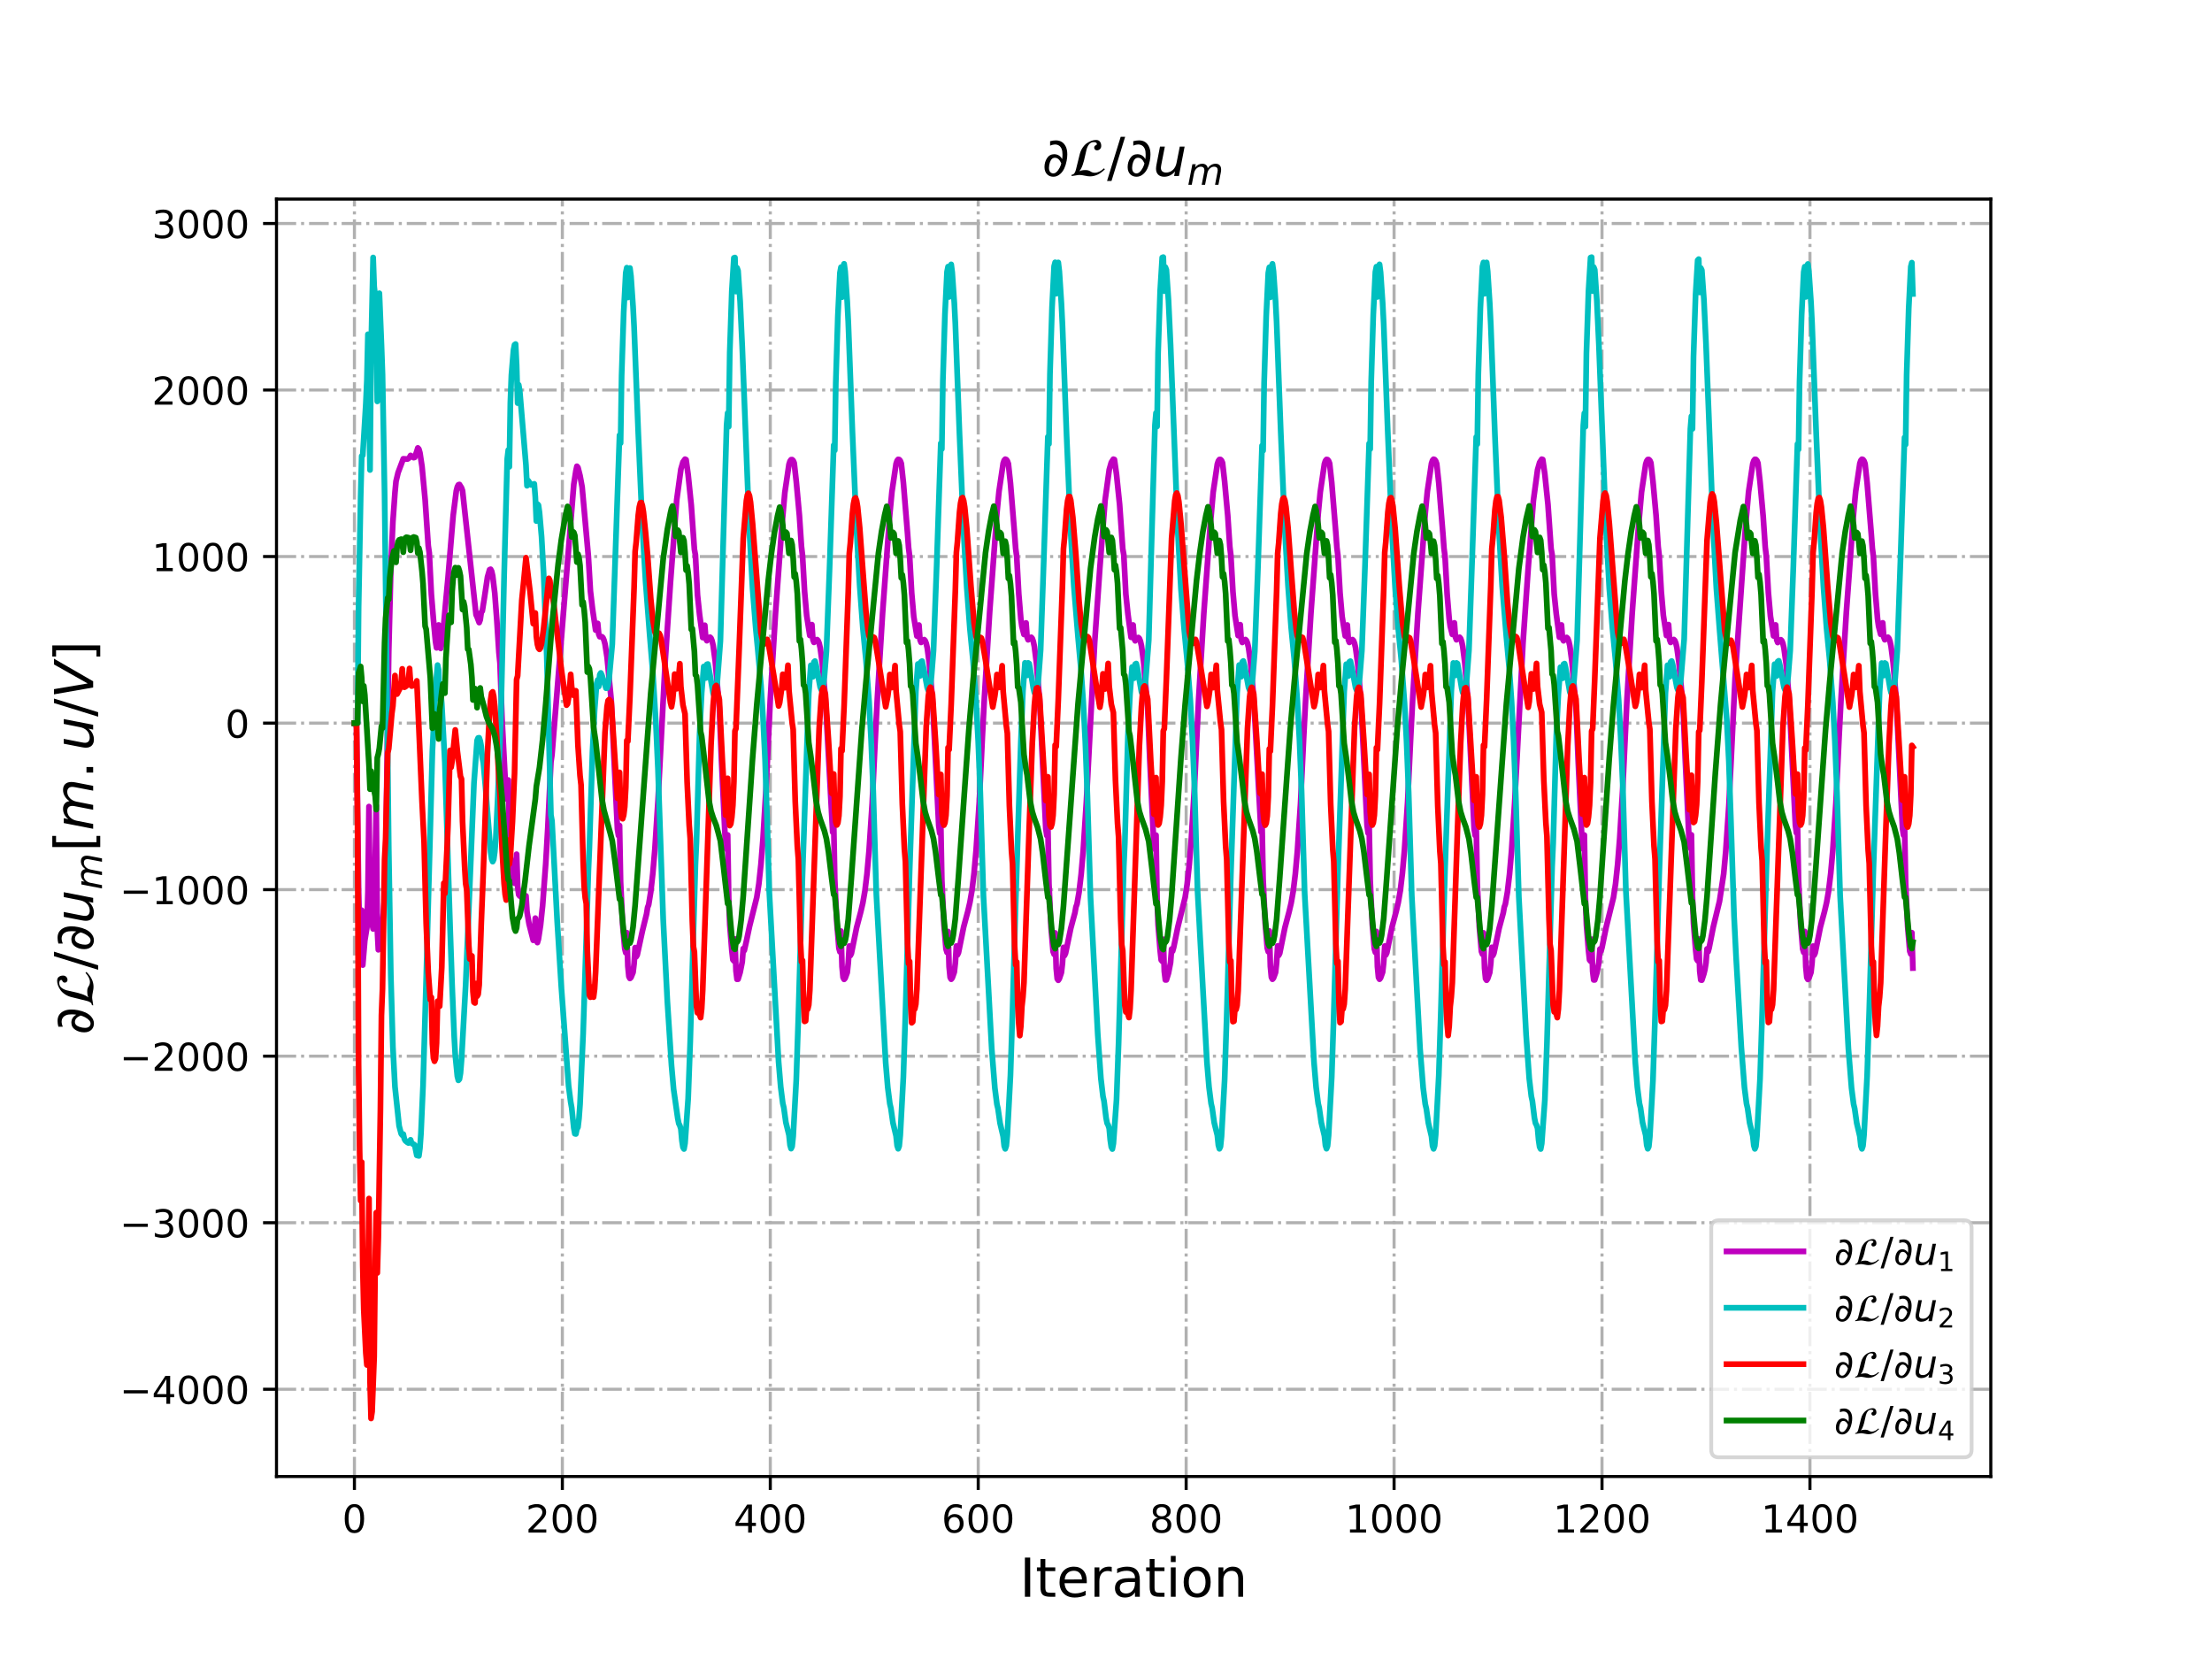 <?xml version="1.0" encoding="utf-8" standalone="no"?>
<!DOCTYPE svg PUBLIC "-//W3C//DTD SVG 1.1//EN"
  "http://www.w3.org/Graphics/SVG/1.1/DTD/svg11.dtd">
<!-- Created with matplotlib (http://matplotlib.org/) -->
<svg height="432pt" version="1.1" viewBox="0 0 576 432" width="576pt" xmlns="http://www.w3.org/2000/svg" xmlns:xlink="http://www.w3.org/1999/xlink">
 <defs>
  <style type="text/css">
*{stroke-linecap:butt;stroke-linejoin:round;}
  </style>
 </defs>
 <g id="figure_1">
  <g id="patch_1">
   <path d="M 0 432 
L 576 432 
L 576 0 
L 0 0 
z
" style="fill:#ffffff;"/>
  </g>
  <g id="axes_1">
   <g id="patch_2">
    <path d="M 72 384.48 
L 518.4 384.48 
L 518.4 51.84 
L 72 51.84 
z
" style="fill:#ffffff;"/>
   </g>
   <g id="matplotlib.axis_1">
    <g id="xtick_1">
     <g id="line2d_1">
      <path clip-path="url(#pef1b803cc5)" d="M 92.291 384.48 
L 92.291 51.84 
" style="fill:none;stroke:#b0b0b0;stroke-dasharray:5.12,1.28,0.8,1.28;stroke-dashoffset:0;stroke-width:0.8;"/>
     </g>
     <g id="line2d_2">
      <defs>
       <path d="M 0 0 
L 0 3.5 
" id="m0a2420c250" style="stroke:#000000;stroke-width:0.8;"/>
      </defs>
      <g>
       <use style="stroke:#000000;stroke-width:0.8;" x="92.291" xlink:href="#m0a2420c250" y="384.48"/>
      </g>
     </g>
     <g id="text_1">
      <!-- 0 -->
      <defs>
       <path d="M 31.781 66.406 
Q 24.172 66.406 20.328 58.906 
Q 16.5 51.422 16.5 36.375 
Q 16.5 21.391 20.328 13.891 
Q 24.172 6.391 31.781 6.391 
Q 39.453 6.391 43.281 13.891 
Q 47.125 21.391 47.125 36.375 
Q 47.125 51.422 43.281 58.906 
Q 39.453 66.406 31.781 66.406 
z
M 31.781 74.219 
Q 44.047 74.219 50.516 64.516 
Q 56.984 54.828 56.984 36.375 
Q 56.984 17.969 50.516 8.266 
Q 44.047 -1.422 31.781 -1.422 
Q 19.531 -1.422 13.062 8.266 
Q 6.594 17.969 6.594 36.375 
Q 6.594 54.828 13.062 64.516 
Q 19.531 74.219 31.781 74.219 
z
" id="DejaVuSans-30"/>
      </defs>
      <g transform="translate(89.11 399.078)scale(0.1 -0.1)">
       <use xlink:href="#DejaVuSans-30"/>
      </g>
     </g>
    </g>
    <g id="xtick_2">
     <g id="line2d_3">
      <path clip-path="url(#pef1b803cc5)" d="M 146.436 384.48 
L 146.436 51.84 
" style="fill:none;stroke:#b0b0b0;stroke-dasharray:5.12,1.28,0.8,1.28;stroke-dashoffset:0;stroke-width:0.8;"/>
     </g>
     <g id="line2d_4">
      <g>
       <use style="stroke:#000000;stroke-width:0.8;" x="146.436" xlink:href="#m0a2420c250" y="384.48"/>
      </g>
     </g>
     <g id="text_2">
      <!-- 200 -->
      <defs>
       <path d="M 19.188 8.297 
L 53.609 8.297 
L 53.609 0 
L 7.328 0 
L 7.328 8.297 
Q 12.938 14.109 22.625 23.891 
Q 32.328 33.688 34.812 36.531 
Q 39.547 41.844 41.422 45.531 
Q 43.312 49.219 43.312 52.781 
Q 43.312 58.594 39.234 62.25 
Q 35.156 65.922 28.609 65.922 
Q 23.969 65.922 18.812 64.312 
Q 13.672 62.703 7.812 59.422 
L 7.812 69.391 
Q 13.766 71.781 18.938 73 
Q 24.125 74.219 28.422 74.219 
Q 39.75 74.219 46.484 68.547 
Q 53.219 62.891 53.219 53.422 
Q 53.219 48.922 51.531 44.891 
Q 49.859 40.875 45.406 35.406 
Q 44.188 33.984 37.641 27.219 
Q 31.109 20.453 19.188 8.297 
z
" id="DejaVuSans-32"/>
      </defs>
      <g transform="translate(136.892 399.078)scale(0.1 -0.1)">
       <use xlink:href="#DejaVuSans-32"/>
       <use x="63.623" xlink:href="#DejaVuSans-30"/>
       <use x="127.246" xlink:href="#DejaVuSans-30"/>
      </g>
     </g>
    </g>
    <g id="xtick_3">
     <g id="line2d_5">
      <path clip-path="url(#pef1b803cc5)" d="M 200.581 384.48 
L 200.581 51.84 
" style="fill:none;stroke:#b0b0b0;stroke-dasharray:5.12,1.28,0.8,1.28;stroke-dashoffset:0;stroke-width:0.8;"/>
     </g>
     <g id="line2d_6">
      <g>
       <use style="stroke:#000000;stroke-width:0.8;" x="200.581" xlink:href="#m0a2420c250" y="384.48"/>
      </g>
     </g>
     <g id="text_3">
      <!-- 400 -->
      <defs>
       <path d="M 37.797 64.312 
L 12.891 25.391 
L 37.797 25.391 
z
M 35.203 72.906 
L 47.609 72.906 
L 47.609 25.391 
L 58.016 25.391 
L 58.016 17.188 
L 47.609 17.188 
L 47.609 0 
L 37.797 0 
L 37.797 17.188 
L 4.891 17.188 
L 4.891 26.703 
z
" id="DejaVuSans-34"/>
      </defs>
      <g transform="translate(191.038 399.078)scale(0.1 -0.1)">
       <use xlink:href="#DejaVuSans-34"/>
       <use x="63.623" xlink:href="#DejaVuSans-30"/>
       <use x="127.246" xlink:href="#DejaVuSans-30"/>
      </g>
     </g>
    </g>
    <g id="xtick_4">
     <g id="line2d_7">
      <path clip-path="url(#pef1b803cc5)" d="M 254.726 384.48 
L 254.726 51.84 
" style="fill:none;stroke:#b0b0b0;stroke-dasharray:5.12,1.28,0.8,1.28;stroke-dashoffset:0;stroke-width:0.8;"/>
     </g>
     <g id="line2d_8">
      <g>
       <use style="stroke:#000000;stroke-width:0.8;" x="254.726" xlink:href="#m0a2420c250" y="384.48"/>
      </g>
     </g>
     <g id="text_4">
      <!-- 600 -->
      <defs>
       <path d="M 33.016 40.375 
Q 26.375 40.375 22.484 35.828 
Q 18.609 31.297 18.609 23.391 
Q 18.609 15.531 22.484 10.953 
Q 26.375 6.391 33.016 6.391 
Q 39.656 6.391 43.531 10.953 
Q 47.406 15.531 47.406 23.391 
Q 47.406 31.297 43.531 35.828 
Q 39.656 40.375 33.016 40.375 
z
M 52.594 71.297 
L 52.594 62.312 
Q 48.875 64.062 45.094 64.984 
Q 41.312 65.922 37.594 65.922 
Q 27.828 65.922 22.672 59.328 
Q 17.531 52.734 16.797 39.406 
Q 19.672 43.656 24.016 45.922 
Q 28.375 48.188 33.594 48.188 
Q 44.578 48.188 50.953 41.516 
Q 57.328 34.859 57.328 23.391 
Q 57.328 12.156 50.688 5.359 
Q 44.047 -1.422 33.016 -1.422 
Q 20.359 -1.422 13.672 8.266 
Q 6.984 17.969 6.984 36.375 
Q 6.984 53.656 15.188 63.938 
Q 23.391 74.219 37.203 74.219 
Q 40.922 74.219 44.703 73.484 
Q 48.484 72.75 52.594 71.297 
z
" id="DejaVuSans-36"/>
      </defs>
      <g transform="translate(245.183 399.078)scale(0.1 -0.1)">
       <use xlink:href="#DejaVuSans-36"/>
       <use x="63.623" xlink:href="#DejaVuSans-30"/>
       <use x="127.246" xlink:href="#DejaVuSans-30"/>
      </g>
     </g>
    </g>
    <g id="xtick_5">
     <g id="line2d_9">
      <path clip-path="url(#pef1b803cc5)" d="M 308.872 384.48 
L 308.872 51.84 
" style="fill:none;stroke:#b0b0b0;stroke-dasharray:5.12,1.28,0.8,1.28;stroke-dashoffset:0;stroke-width:0.8;"/>
     </g>
     <g id="line2d_10">
      <g>
       <use style="stroke:#000000;stroke-width:0.8;" x="308.872" xlink:href="#m0a2420c250" y="384.48"/>
      </g>
     </g>
     <g id="text_5">
      <!-- 800 -->
      <defs>
       <path d="M 31.781 34.625 
Q 24.75 34.625 20.719 30.859 
Q 16.703 27.094 16.703 20.516 
Q 16.703 13.922 20.719 10.156 
Q 24.75 6.391 31.781 6.391 
Q 38.812 6.391 42.859 10.172 
Q 46.922 13.969 46.922 20.516 
Q 46.922 27.094 42.891 30.859 
Q 38.875 34.625 31.781 34.625 
z
M 21.922 38.812 
Q 15.578 40.375 12.031 44.719 
Q 8.5 49.078 8.5 55.328 
Q 8.5 64.062 14.719 69.141 
Q 20.953 74.219 31.781 74.219 
Q 42.672 74.219 48.875 69.141 
Q 55.078 64.062 55.078 55.328 
Q 55.078 49.078 51.531 44.719 
Q 48 40.375 41.703 38.812 
Q 48.828 37.156 52.797 32.312 
Q 56.781 27.484 56.781 20.516 
Q 56.781 9.906 50.312 4.234 
Q 43.844 -1.422 31.781 -1.422 
Q 19.734 -1.422 13.25 4.234 
Q 6.781 9.906 6.781 20.516 
Q 6.781 27.484 10.781 32.312 
Q 14.797 37.156 21.922 38.812 
z
M 18.312 54.391 
Q 18.312 48.734 21.844 45.562 
Q 25.391 42.391 31.781 42.391 
Q 38.141 42.391 41.719 45.562 
Q 45.312 48.734 45.312 54.391 
Q 45.312 60.062 41.719 63.234 
Q 38.141 66.406 31.781 66.406 
Q 25.391 66.406 21.844 63.234 
Q 18.312 60.062 18.312 54.391 
z
" id="DejaVuSans-38"/>
      </defs>
      <g transform="translate(299.328 399.078)scale(0.1 -0.1)">
       <use xlink:href="#DejaVuSans-38"/>
       <use x="63.623" xlink:href="#DejaVuSans-30"/>
       <use x="127.246" xlink:href="#DejaVuSans-30"/>
      </g>
     </g>
    </g>
    <g id="xtick_6">
     <g id="line2d_11">
      <path clip-path="url(#pef1b803cc5)" d="M 363.017 384.48 
L 363.017 51.84 
" style="fill:none;stroke:#b0b0b0;stroke-dasharray:5.12,1.28,0.8,1.28;stroke-dashoffset:0;stroke-width:0.8;"/>
     </g>
     <g id="line2d_12">
      <g>
       <use style="stroke:#000000;stroke-width:0.8;" x="363.017" xlink:href="#m0a2420c250" y="384.48"/>
      </g>
     </g>
     <g id="text_6">
      <!-- 1000 -->
      <defs>
       <path d="M 12.406 8.297 
L 28.516 8.297 
L 28.516 63.922 
L 10.984 60.406 
L 10.984 69.391 
L 28.422 72.906 
L 38.281 72.906 
L 38.281 8.297 
L 54.391 8.297 
L 54.391 0 
L 12.406 0 
z
" id="DejaVuSans-31"/>
      </defs>
      <g transform="translate(350.292 399.078)scale(0.1 -0.1)">
       <use xlink:href="#DejaVuSans-31"/>
       <use x="63.623" xlink:href="#DejaVuSans-30"/>
       <use x="127.246" xlink:href="#DejaVuSans-30"/>
       <use x="190.869" xlink:href="#DejaVuSans-30"/>
      </g>
     </g>
    </g>
    <g id="xtick_7">
     <g id="line2d_13">
      <path clip-path="url(#pef1b803cc5)" d="M 417.162 384.48 
L 417.162 51.84 
" style="fill:none;stroke:#b0b0b0;stroke-dasharray:5.12,1.28,0.8,1.28;stroke-dashoffset:0;stroke-width:0.8;"/>
     </g>
     <g id="line2d_14">
      <g>
       <use style="stroke:#000000;stroke-width:0.8;" x="417.162" xlink:href="#m0a2420c250" y="384.48"/>
      </g>
     </g>
     <g id="text_7">
      <!-- 1200 -->
      <g transform="translate(404.437 399.078)scale(0.1 -0.1)">
       <use xlink:href="#DejaVuSans-31"/>
       <use x="63.623" xlink:href="#DejaVuSans-32"/>
       <use x="127.246" xlink:href="#DejaVuSans-30"/>
       <use x="190.869" xlink:href="#DejaVuSans-30"/>
      </g>
     </g>
    </g>
    <g id="xtick_8">
     <g id="line2d_15">
      <path clip-path="url(#pef1b803cc5)" d="M 471.307 384.48 
L 471.307 51.84 
" style="fill:none;stroke:#b0b0b0;stroke-dasharray:5.12,1.28,0.8,1.28;stroke-dashoffset:0;stroke-width:0.8;"/>
     </g>
     <g id="line2d_16">
      <g>
       <use style="stroke:#000000;stroke-width:0.8;" x="471.307" xlink:href="#m0a2420c250" y="384.48"/>
      </g>
     </g>
     <g id="text_8">
      <!-- 1400 -->
      <g transform="translate(458.582 399.078)scale(0.1 -0.1)">
       <use xlink:href="#DejaVuSans-31"/>
       <use x="63.623" xlink:href="#DejaVuSans-34"/>
       <use x="127.246" xlink:href="#DejaVuSans-30"/>
       <use x="190.869" xlink:href="#DejaVuSans-30"/>
      </g>
     </g>
    </g>
    <g id="text_9">
     <!-- Iteration -->
     <defs>
      <path d="M 9.812 72.906 
L 19.672 72.906 
L 19.672 0 
L 9.812 0 
z
" id="DejaVuSans-49"/>
      <path d="M 18.312 70.219 
L 18.312 54.688 
L 36.812 54.688 
L 36.812 47.703 
L 18.312 47.703 
L 18.312 18.016 
Q 18.312 11.328 20.141 9.422 
Q 21.969 7.516 27.594 7.516 
L 36.812 7.516 
L 36.812 0 
L 27.594 0 
Q 17.188 0 13.234 3.875 
Q 9.281 7.766 9.281 18.016 
L 9.281 47.703 
L 2.688 47.703 
L 2.688 54.688 
L 9.281 54.688 
L 9.281 70.219 
z
" id="DejaVuSans-74"/>
      <path d="M 56.203 29.594 
L 56.203 25.203 
L 14.891 25.203 
Q 15.484 15.922 20.484 11.062 
Q 25.484 6.203 34.422 6.203 
Q 39.594 6.203 44.453 7.469 
Q 49.312 8.734 54.109 11.281 
L 54.109 2.781 
Q 49.266 0.734 44.188 -0.344 
Q 39.109 -1.422 33.891 -1.422 
Q 20.797 -1.422 13.156 6.188 
Q 5.516 13.812 5.516 26.812 
Q 5.516 40.234 12.766 48.109 
Q 20.016 56 32.328 56 
Q 43.359 56 49.781 48.891 
Q 56.203 41.797 56.203 29.594 
z
M 47.219 32.234 
Q 47.125 39.594 43.094 43.984 
Q 39.062 48.391 32.422 48.391 
Q 24.906 48.391 20.391 44.141 
Q 15.875 39.891 15.188 32.172 
z
" id="DejaVuSans-65"/>
      <path d="M 41.109 46.297 
Q 39.594 47.172 37.812 47.578 
Q 36.031 48 33.891 48 
Q 26.266 48 22.188 43.047 
Q 18.109 38.094 18.109 28.812 
L 18.109 0 
L 9.078 0 
L 9.078 54.688 
L 18.109 54.688 
L 18.109 46.188 
Q 20.953 51.172 25.484 53.578 
Q 30.031 56 36.531 56 
Q 37.453 56 38.578 55.875 
Q 39.703 55.766 41.062 55.516 
z
" id="DejaVuSans-72"/>
      <path d="M 34.281 27.484 
Q 23.391 27.484 19.188 25 
Q 14.984 22.516 14.984 16.5 
Q 14.984 11.719 18.141 8.906 
Q 21.297 6.109 26.703 6.109 
Q 34.188 6.109 38.703 11.406 
Q 43.219 16.703 43.219 25.484 
L 43.219 27.484 
z
M 52.203 31.203 
L 52.203 0 
L 43.219 0 
L 43.219 8.297 
Q 40.141 3.328 35.547 0.953 
Q 30.953 -1.422 24.312 -1.422 
Q 15.922 -1.422 10.953 3.297 
Q 6 8.016 6 15.922 
Q 6 25.141 12.172 29.828 
Q 18.359 34.516 30.609 34.516 
L 43.219 34.516 
L 43.219 35.406 
Q 43.219 41.609 39.141 45 
Q 35.062 48.391 27.688 48.391 
Q 23 48.391 18.547 47.266 
Q 14.109 46.141 10.016 43.891 
L 10.016 52.203 
Q 14.938 54.109 19.578 55.047 
Q 24.219 56 28.609 56 
Q 40.484 56 46.344 49.844 
Q 52.203 43.703 52.203 31.203 
z
" id="DejaVuSans-61"/>
      <path d="M 9.422 54.688 
L 18.406 54.688 
L 18.406 0 
L 9.422 0 
z
M 9.422 75.984 
L 18.406 75.984 
L 18.406 64.594 
L 9.422 64.594 
z
" id="DejaVuSans-69"/>
      <path d="M 30.609 48.391 
Q 23.391 48.391 19.188 42.75 
Q 14.984 37.109 14.984 27.297 
Q 14.984 17.484 19.156 11.844 
Q 23.344 6.203 30.609 6.203 
Q 37.797 6.203 41.984 11.859 
Q 46.188 17.531 46.188 27.297 
Q 46.188 37.016 41.984 42.703 
Q 37.797 48.391 30.609 48.391 
z
M 30.609 56 
Q 42.328 56 49.016 48.375 
Q 55.719 40.766 55.719 27.297 
Q 55.719 13.875 49.016 6.219 
Q 42.328 -1.422 30.609 -1.422 
Q 18.844 -1.422 12.172 6.219 
Q 5.516 13.875 5.516 27.297 
Q 5.516 40.766 12.172 48.375 
Q 18.844 56 30.609 56 
z
" id="DejaVuSans-6f"/>
      <path d="M 54.891 33.016 
L 54.891 0 
L 45.906 0 
L 45.906 32.719 
Q 45.906 40.484 42.875 44.328 
Q 39.844 48.188 33.797 48.188 
Q 26.516 48.188 22.312 43.547 
Q 18.109 38.922 18.109 30.906 
L 18.109 0 
L 9.078 0 
L 9.078 54.688 
L 18.109 54.688 
L 18.109 46.188 
Q 21.344 51.125 25.703 53.562 
Q 30.078 56 35.797 56 
Q 45.219 56 50.047 50.172 
Q 54.891 44.344 54.891 33.016 
z
" id="DejaVuSans-6e"/>
     </defs>
     <g transform="translate(265.508 415.796)scale(0.14 -0.14)">
      <use xlink:href="#DejaVuSans-49"/>
      <use x="29.492" xlink:href="#DejaVuSans-74"/>
      <use x="68.701" xlink:href="#DejaVuSans-65"/>
      <use x="130.225" xlink:href="#DejaVuSans-72"/>
      <use x="171.338" xlink:href="#DejaVuSans-61"/>
      <use x="232.617" xlink:href="#DejaVuSans-74"/>
      <use x="271.826" xlink:href="#DejaVuSans-69"/>
      <use x="299.609" xlink:href="#DejaVuSans-6f"/>
      <use x="360.791" xlink:href="#DejaVuSans-6e"/>
     </g>
    </g>
   </g>
   <g id="matplotlib.axis_2">
    <g id="ytick_1">
     <g id="line2d_17">
      <path clip-path="url(#pef1b803cc5)" d="M 72 361.759 
L 518.4 361.759 
" style="fill:none;stroke:#b0b0b0;stroke-dasharray:5.12,1.28,0.8,1.28;stroke-dashoffset:0;stroke-width:0.8;"/>
     </g>
     <g id="line2d_18">
      <defs>
       <path d="M 0 0 
L -3.5 0 
" id="mf8c520d994" style="stroke:#000000;stroke-width:0.8;"/>
      </defs>
      <g>
       <use style="stroke:#000000;stroke-width:0.8;" x="72" xlink:href="#mf8c520d994" y="361.759"/>
      </g>
     </g>
     <g id="text_10">
      <!-- −4000 -->
      <defs>
       <path d="M 10.594 35.5 
L 73.188 35.5 
L 73.188 27.203 
L 10.594 27.203 
z
" id="DejaVuSans-2212"/>
      </defs>
      <g transform="translate(31.17 365.558)scale(0.1 -0.1)">
       <use xlink:href="#DejaVuSans-2212"/>
       <use x="83.789" xlink:href="#DejaVuSans-34"/>
       <use x="147.412" xlink:href="#DejaVuSans-30"/>
       <use x="211.035" xlink:href="#DejaVuSans-30"/>
       <use x="274.658" xlink:href="#DejaVuSans-30"/>
      </g>
     </g>
    </g>
    <g id="ytick_2">
     <g id="line2d_19">
      <path clip-path="url(#pef1b803cc5)" d="M 72 318.393 
L 518.4 318.393 
" style="fill:none;stroke:#b0b0b0;stroke-dasharray:5.12,1.28,0.8,1.28;stroke-dashoffset:0;stroke-width:0.8;"/>
     </g>
     <g id="line2d_20">
      <g>
       <use style="stroke:#000000;stroke-width:0.8;" x="72" xlink:href="#mf8c520d994" y="318.393"/>
      </g>
     </g>
     <g id="text_11">
      <!-- −3000 -->
      <defs>
       <path d="M 40.578 39.312 
Q 47.656 37.797 51.625 33 
Q 55.609 28.219 55.609 21.188 
Q 55.609 10.406 48.188 4.484 
Q 40.766 -1.422 27.094 -1.422 
Q 22.516 -1.422 17.656 -0.516 
Q 12.797 0.391 7.625 2.203 
L 7.625 11.719 
Q 11.719 9.328 16.594 8.109 
Q 21.484 6.891 26.812 6.891 
Q 36.078 6.891 40.938 10.547 
Q 45.797 14.203 45.797 21.188 
Q 45.797 27.641 41.281 31.266 
Q 36.766 34.906 28.719 34.906 
L 20.219 34.906 
L 20.219 43.016 
L 29.109 43.016 
Q 36.375 43.016 40.234 45.922 
Q 44.094 48.828 44.094 54.297 
Q 44.094 59.906 40.109 62.906 
Q 36.141 65.922 28.719 65.922 
Q 24.656 65.922 20.016 65.031 
Q 15.375 64.156 9.812 62.312 
L 9.812 71.094 
Q 15.438 72.656 20.344 73.438 
Q 25.25 74.219 29.594 74.219 
Q 40.828 74.219 47.359 69.109 
Q 53.906 64.016 53.906 55.328 
Q 53.906 49.266 50.438 45.094 
Q 46.969 40.922 40.578 39.312 
z
" id="DejaVuSans-33"/>
      </defs>
      <g transform="translate(31.17 322.192)scale(0.1 -0.1)">
       <use xlink:href="#DejaVuSans-2212"/>
       <use x="83.789" xlink:href="#DejaVuSans-33"/>
       <use x="147.412" xlink:href="#DejaVuSans-30"/>
       <use x="211.035" xlink:href="#DejaVuSans-30"/>
       <use x="274.658" xlink:href="#DejaVuSans-30"/>
      </g>
     </g>
    </g>
    <g id="ytick_3">
     <g id="line2d_21">
      <path clip-path="url(#pef1b803cc5)" d="M 72 275.027 
L 518.4 275.027 
" style="fill:none;stroke:#b0b0b0;stroke-dasharray:5.12,1.28,0.8,1.28;stroke-dashoffset:0;stroke-width:0.8;"/>
     </g>
     <g id="line2d_22">
      <g>
       <use style="stroke:#000000;stroke-width:0.8;" x="72" xlink:href="#mf8c520d994" y="275.027"/>
      </g>
     </g>
     <g id="text_12">
      <!-- −2000 -->
      <g transform="translate(31.17 278.826)scale(0.1 -0.1)">
       <use xlink:href="#DejaVuSans-2212"/>
       <use x="83.789" xlink:href="#DejaVuSans-32"/>
       <use x="147.412" xlink:href="#DejaVuSans-30"/>
       <use x="211.035" xlink:href="#DejaVuSans-30"/>
       <use x="274.658" xlink:href="#DejaVuSans-30"/>
      </g>
     </g>
    </g>
    <g id="ytick_4">
     <g id="line2d_23">
      <path clip-path="url(#pef1b803cc5)" d="M 72 231.661 
L 518.4 231.661 
" style="fill:none;stroke:#b0b0b0;stroke-dasharray:5.12,1.28,0.8,1.28;stroke-dashoffset:0;stroke-width:0.8;"/>
     </g>
     <g id="line2d_24">
      <g>
       <use style="stroke:#000000;stroke-width:0.8;" x="72" xlink:href="#mf8c520d994" y="231.661"/>
      </g>
     </g>
     <g id="text_13">
      <!-- −1000 -->
      <g transform="translate(31.17 235.46)scale(0.1 -0.1)">
       <use xlink:href="#DejaVuSans-2212"/>
       <use x="83.789" xlink:href="#DejaVuSans-31"/>
       <use x="147.412" xlink:href="#DejaVuSans-30"/>
       <use x="211.035" xlink:href="#DejaVuSans-30"/>
       <use x="274.658" xlink:href="#DejaVuSans-30"/>
      </g>
     </g>
    </g>
    <g id="ytick_5">
     <g id="line2d_25">
      <path clip-path="url(#pef1b803cc5)" d="M 72 188.295 
L 518.4 188.295 
" style="fill:none;stroke:#b0b0b0;stroke-dasharray:5.12,1.28,0.8,1.28;stroke-dashoffset:0;stroke-width:0.8;"/>
     </g>
     <g id="line2d_26">
      <g>
       <use style="stroke:#000000;stroke-width:0.8;" x="72" xlink:href="#mf8c520d994" y="188.295"/>
      </g>
     </g>
     <g id="text_14">
      <!-- 0 -->
      <g transform="translate(58.638 192.094)scale(0.1 -0.1)">
       <use xlink:href="#DejaVuSans-30"/>
      </g>
     </g>
    </g>
    <g id="ytick_6">
     <g id="line2d_27">
      <path clip-path="url(#pef1b803cc5)" d="M 72 144.929 
L 518.4 144.929 
" style="fill:none;stroke:#b0b0b0;stroke-dasharray:5.12,1.28,0.8,1.28;stroke-dashoffset:0;stroke-width:0.8;"/>
     </g>
     <g id="line2d_28">
      <g>
       <use style="stroke:#000000;stroke-width:0.8;" x="72" xlink:href="#mf8c520d994" y="144.929"/>
      </g>
     </g>
     <g id="text_15">
      <!-- 1000 -->
      <g transform="translate(39.55 148.728)scale(0.1 -0.1)">
       <use xlink:href="#DejaVuSans-31"/>
       <use x="63.623" xlink:href="#DejaVuSans-30"/>
       <use x="127.246" xlink:href="#DejaVuSans-30"/>
       <use x="190.869" xlink:href="#DejaVuSans-30"/>
      </g>
     </g>
    </g>
    <g id="ytick_7">
     <g id="line2d_29">
      <path clip-path="url(#pef1b803cc5)" d="M 72 101.563 
L 518.4 101.563 
" style="fill:none;stroke:#b0b0b0;stroke-dasharray:5.12,1.28,0.8,1.28;stroke-dashoffset:0;stroke-width:0.8;"/>
     </g>
     <g id="line2d_30">
      <g>
       <use style="stroke:#000000;stroke-width:0.8;" x="72" xlink:href="#mf8c520d994" y="101.563"/>
      </g>
     </g>
     <g id="text_16">
      <!-- 2000 -->
      <g transform="translate(39.55 105.362)scale(0.1 -0.1)">
       <use xlink:href="#DejaVuSans-32"/>
       <use x="63.623" xlink:href="#DejaVuSans-30"/>
       <use x="127.246" xlink:href="#DejaVuSans-30"/>
       <use x="190.869" xlink:href="#DejaVuSans-30"/>
      </g>
     </g>
    </g>
    <g id="ytick_8">
     <g id="line2d_31">
      <path clip-path="url(#pef1b803cc5)" d="M 72 58.197 
L 518.4 58.197 
" style="fill:none;stroke:#b0b0b0;stroke-dasharray:5.12,1.28,0.8,1.28;stroke-dashoffset:0;stroke-width:0.8;"/>
     </g>
     <g id="line2d_32">
      <g>
       <use style="stroke:#000000;stroke-width:0.8;" x="72" xlink:href="#mf8c520d994" y="58.197"/>
      </g>
     </g>
     <g id="text_17">
      <!-- 3000 -->
      <g transform="translate(39.55 61.996)scale(0.1 -0.1)">
       <use xlink:href="#DejaVuSans-33"/>
       <use x="63.623" xlink:href="#DejaVuSans-30"/>
       <use x="127.246" xlink:href="#DejaVuSans-30"/>
       <use x="190.869" xlink:href="#DejaVuSans-30"/>
      </g>
     </g>
    </g>
    <g id="text_18">
     <!-- $\partial \mathcal{L}/ \partial u_{m}[m.u/V]$ -->
     <defs>
      <path d="M 21.344 -1.422 
Q 14.453 -1.422 9.969 2.734 
Q 4.641 7.672 4.641 16.609 
Q 4.641 25.875 9.328 33.109 
Q 14.156 40.531 22.859 40.531 
Q 28.562 40.531 33.062 36.969 
Q 35.688 34.859 37.5 31.344 
Q 38.141 35.297 38.141 39.797 
Q 38.141 46.391 36.578 50.203 
Q 33.109 58.641 23.922 58.641 
Q 20.453 58.641 15.094 56.5 
L 15.094 64.703 
Q 20.75 66.219 25.828 66.219 
Q 38.922 66.219 44.484 54.203 
Q 47.078 48.531 47.078 40.094 
Q 47.078 34.578 45.844 28.172 
Q 42.781 12.156 34.812 4.547 
Q 28.562 -1.422 21.344 -1.422 
z
M 12.984 15.141 
Q 12.984 10.25 15.141 7.625 
Q 17.438 4.828 20.953 4.828 
Q 24.078 4.828 26.562 7.031 
Q 30.078 10.062 32.672 14.984 
Q 34.812 19.047 35.891 23.391 
Q 31.547 33.891 24.031 33.891 
Q 17.578 33.891 14.75 25.391 
Q 12.984 20.125 12.984 15.141 
z
" id="DejaVuSans-2202"/>
      <path d="M 63.594 14.297 
L 65.297 12.5 
Q 52.297 -0.703 37.703 -0.703 
Q 33.703 -0.703 28.906 0.406 
Q 21.797 1.906 17.906 1.906 
Q 15.703 1.906 10.5 0.953 
Q 5.297 0 3 0 
L 3.594 2.406 
Q 9.094 2.406 11.406 11.703 
L 18.406 40.094 
Q 20.094 47 23.688 52.391 
Q 27.297 57.797 31.641 60.844 
Q 36 63.906 40.391 65.453 
Q 44.797 67 48.797 67 
Q 53.797 67 56.141 63.797 
Q 58.5 60.594 58.5 56 
Q 58.5 52.297 56.141 50 
Q 53.797 47.703 50.406 47.703 
Q 48.203 47.703 46.797 49.203 
Q 45.406 50.703 45.406 52.797 
Q 45.406 54.406 46.203 55.5 
Q 47 56.594 47.891 56.938 
Q 48.797 57.297 49.594 57.891 
Q 50.406 58.5 50.406 59.203 
Q 50.406 63 44.594 63 
Q 39.406 63 36.094 59.141 
Q 32.797 55.297 31.094 48.938 
Q 29.406 42.594 28.047 35.688 
Q 26.703 28.797 24.203 21.297 
Q 21.703 13.797 18.094 9.203 
L 18.094 8.797 
Q 21.297 11 29.5 11 
Q 34.797 11 38.438 8.5 
Q 42.094 6 46.297 6 
Q 54.797 6 63.594 14.297 
z
" id="STIXNonUnicode-Italic-e238"/>
      <path d="M 25.391 72.906 
L 33.688 72.906 
L 8.297 -9.281 
L 0 -9.281 
z
" id="DejaVuSans-2f"/>
      <path d="M 6.688 21.688 
L 13.094 54.688 
L 22.125 54.688 
L 15.719 22.016 
Q 15.234 19.625 15.016 17.922 
Q 14.797 16.219 14.797 15.094 
Q 14.797 10.938 17.328 8.656 
Q 19.875 6.391 24.516 6.391 
Q 31.734 6.391 37 11.266 
Q 42.281 16.156 43.891 24.422 
L 49.906 54.688 
L 58.891 54.688 
L 48.297 0 
L 39.312 0 
L 41.109 8.594 
Q 37.312 3.812 32.062 1.188 
Q 26.812 -1.422 20.906 -1.422 
Q 13.719 -1.422 9.719 2.516 
Q 5.719 6.453 5.719 13.484 
Q 5.719 14.938 5.953 17.141 
Q 6.203 19.344 6.688 21.688 
z
" id="DejaVuSans-Oblique-75"/>
      <path d="M 89.797 33.016 
L 83.406 0 
L 74.422 0 
L 80.719 32.719 
Q 81.109 34.812 81.297 36.328 
Q 81.5 37.844 81.5 38.922 
Q 81.5 43.312 79.047 45.75 
Q 76.609 48.188 72.219 48.188 
Q 65.672 48.188 60.547 43.281 
Q 55.422 38.375 53.906 30.516 
L 47.906 0 
L 38.922 0 
L 45.312 32.719 
Q 45.703 34.516 45.891 36.047 
Q 46.094 37.594 46.094 38.812 
Q 46.094 43.266 43.656 45.719 
Q 41.219 48.188 36.922 48.188 
Q 30.281 48.188 25.141 43.281 
Q 20.016 38.375 18.5 30.516 
L 12.5 0 
L 3.516 0 
L 14.203 54.688 
L 23.188 54.688 
L 21.484 46.188 
Q 25.141 50.984 30.047 53.484 
Q 34.969 56 40.578 56 
Q 46.531 56 50.359 52.875 
Q 54.203 49.75 54.984 44.188 
Q 59.078 49.953 64.469 52.969 
Q 69.875 56 75.875 56 
Q 82.906 56 86.734 51.953 
Q 90.578 47.906 90.578 40.484 
Q 90.578 38.875 90.375 36.938 
Q 90.188 35.016 89.797 33.016 
z
" id="DejaVuSans-Oblique-6d"/>
      <path d="M 8.594 75.984 
L 29.297 75.984 
L 29.297 69 
L 17.578 69 
L 17.578 -6.203 
L 29.297 -6.203 
L 29.297 -13.188 
L 8.594 -13.188 
z
" id="DejaVuSans-5b"/>
      <path d="M 10.688 12.406 
L 21 12.406 
L 21 0 
L 10.688 0 
z
" id="DejaVuSans-2e"/>
      <path d="M 20.609 0 
L 7.812 72.906 
L 17.484 72.906 
L 28.078 10.203 
L 63.484 72.906 
L 74.219 72.906 
L 32.078 0 
z
" id="DejaVuSans-Oblique-56"/>
      <path d="M 30.422 75.984 
L 30.422 -13.188 
L 9.719 -13.188 
L 9.719 -6.203 
L 21.391 -6.203 
L 21.391 69 
L 9.719 69 
L 9.719 75.984 
z
" id="DejaVuSans-5d"/>
     </defs>
     <g transform="translate(24.259 269.47)rotate(-90)scale(0.14 -0.14)">
      <use transform="translate(0 0.016)" xlink:href="#DejaVuSans-2202"/>
      <use transform="translate(51.709 0.016)" xlink:href="#STIXNonUnicode-Italic-e238"/>
      <use transform="translate(121.009 0.016)" xlink:href="#DejaVuSans-2f"/>
      <use transform="translate(154.7 0.016)" xlink:href="#DejaVuSans-2202"/>
      <use transform="translate(206.409 0.016)" xlink:href="#DejaVuSans-Oblique-75"/>
      <use transform="translate(269.788 -16.391)scale(0.7)" xlink:href="#DejaVuSans-Oblique-6d"/>
      <use transform="translate(340.711 0.016)" xlink:href="#DejaVuSans-5b"/>
      <use transform="translate(379.725 0.016)" xlink:href="#DejaVuSans-Oblique-6d"/>
      <use transform="translate(477.137 0.016)" xlink:href="#DejaVuSans-2e"/>
      <use transform="translate(528.406 0.016)" xlink:href="#DejaVuSans-Oblique-75"/>
      <use transform="translate(591.785 0.016)" xlink:href="#DejaVuSans-2f"/>
      <use transform="translate(625.477 0.016)" xlink:href="#DejaVuSans-Oblique-56"/>
      <use transform="translate(693.885 0.016)" xlink:href="#DejaVuSans-5d"/>
     </g>
    </g>
   </g>
   <g id="line2d_33">
    <path clip-path="url(#pef1b803cc5)" d="M 92.291 188.295 
L 92.562 188.295 
L 92.832 188.295 
L 93.374 231.834 
L 93.645 242.674 
L 93.915 246.867 
L 94.186 237.02 
L 94.457 251.3 
L 94.998 244.876 
L 95.54 241.55 
L 95.81 232.276 
L 96.081 210.028 
L 96.352 236.922 
L 96.623 239.648 
L 96.893 240.494 
L 97.164 241.891 
L 97.435 237.847 
L 97.976 209.785 
L 98.247 241.981 
L 98.518 247.318 
L 98.788 246.19 
L 99.601 240.504 
L 100.142 233.8 
L 100.413 224.642 
L 101.225 169.557 
L 101.766 148.365 
L 102.308 135.861 
L 102.849 128.219 
L 103.12 125.343 
L 103.661 123.063 
L 105.015 119.473 
L 106.098 119.537 
L 106.369 119.389 
L 106.639 119.092 
L 106.91 118.596 
L 107.722 119.173 
L 107.993 119.093 
L 108.534 117.517 
L 108.805 116.639 
L 109.076 116.95 
L 109.347 117.912 
L 109.888 121.456 
L 110.7 130.091 
L 111.512 142.099 
L 111.783 143.992 
L 112.325 154.763 
L 112.866 161.346 
L 113.408 167.093 
L 113.678 168.693 
L 113.949 166.735 
L 114.22 162.743 
L 114.49 168.043 
L 114.761 168.844 
L 115.032 167.608 
L 115.573 162.364 
L 116.115 156.275 
L 116.656 150.504 
L 118.01 134.187 
L 118.822 127.828 
L 119.093 126.769 
L 119.364 126.249 
L 119.634 126.158 
L 120.176 127.021 
L 120.446 127.792 
L 121.259 135.266 
L 123.966 160.08 
L 124.237 160.663 
L 124.778 162.115 
L 125.049 161.396 
L 125.319 159.44 
L 125.59 159.112 
L 126.132 155.692 
L 126.944 150.253 
L 127.485 148.356 
L 127.756 148.233 
L 128.027 148.751 
L 128.297 149.954 
L 128.839 154.468 
L 129.38 161.635 
L 129.922 169.954 
L 130.193 172.668 
L 130.734 187.221 
L 131.817 208.032 
L 132.088 207.549 
L 132.358 203.117 
L 132.629 217.649 
L 132.9 223.198 
L 133.441 227.36 
L 133.983 229.992 
L 134.253 227.371 
L 134.524 222.438 
L 134.795 230.744 
L 135.066 232.958 
L 135.336 233.322 
L 135.607 233.415 
L 135.878 233.7 
L 136.419 234.991 
L 136.69 234.73 
L 136.961 233.28 
L 137.231 237.439 
L 137.773 240.622 
L 138.856 244.853 
L 139.126 242.845 
L 139.397 239.084 
L 139.668 244.616 
L 139.939 245.438 
L 140.209 244.526 
L 140.751 240.979 
L 141.292 235.861 
L 142.104 224.923 
L 142.646 215.566 
L 143.458 198.469 
L 143.729 196.579 
L 149.414 126.117 
L 149.956 122.642 
L 150.226 121.415 
L 150.497 121.73 
L 151.038 123.851 
L 151.58 126.795 
L 153.204 144.841 
L 153.746 153.934 
L 154.287 158.524 
L 155.099 164.082 
L 155.37 164.045 
L 155.641 162.335 
L 155.912 165.175 
L 156.182 165.802 
L 156.724 165.79 
L 156.994 166.043 
L 157.265 166.653 
L 157.536 167.676 
L 158.077 171.139 
L 159.16 182.215 
L 159.972 199.287 
L 160.785 215.919 
L 161.055 217.579 
L 161.326 214.971 
L 161.597 229.678 
L 162.138 240.759 
L 162.68 247.033 
L 162.95 248.096 
L 163.221 242.863 
L 163.492 251.577 
L 163.763 254.284 
L 164.033 254.788 
L 164.304 254.533 
L 164.845 253.215 
L 165.116 250.949 
L 165.387 246.751 
L 165.658 249.143 
L 165.928 248.689 
L 167.282 242.411 
L 168.365 237.999 
L 168.636 236.288 
L 168.906 235.606 
L 169.448 232.274 
L 169.989 227.454 
L 170.531 221.112 
L 171.343 208.496 
L 173.238 171.883 
L 174.592 151.559 
L 176.216 130.154 
L 177.299 122.198 
L 177.84 120.325 
L 178.382 119.571 
L 178.652 119.707 
L 179.194 123.614 
L 180.006 131.589 
L 180.818 143.065 
L 181.089 144.525 
L 181.63 154.961 
L 182.172 160.095 
L 182.984 166.027 
L 183.255 165.243 
L 183.526 162.815 
L 183.796 166.33 
L 184.067 166.839 
L 184.608 166.054 
L 184.879 165.917 
L 185.15 166.167 
L 185.421 166.862 
L 185.691 168.051 
L 186.233 172.087 
L 187.316 184.306 
L 187.857 197.651 
L 188.94 220.608 
L 189.211 221.14 
L 189.482 217.419 
L 189.752 233.783 
L 190.023 240.809 
L 190.564 247.473 
L 190.835 249.893 
L 191.106 250.22 
L 191.377 244.491 
L 191.647 252.81 
L 191.918 255.006 
L 192.189 254.981 
L 192.73 253.208 
L 193.272 250.476 
L 193.542 247.018 
L 193.813 247.499 
L 194.355 245.105 
L 195.167 241.254 
L 197.062 233.675 
L 197.603 230.166 
L 198.145 225.106 
L 198.686 218.359 
L 199.498 204.956 
L 200.581 182.071 
L 201.935 159.74 
L 203.559 137.53 
L 204.371 128.245 
L 205.454 120.905 
L 205.725 120.078 
L 205.996 119.699 
L 206.267 119.689 
L 206.537 119.933 
L 206.808 120.568 
L 207.349 125.391 
L 208.162 134.262 
L 208.703 142.375 
L 208.974 144.664 
L 209.515 154.073 
L 210.057 160.287 
L 210.869 165.48 
L 211.14 164.889 
L 211.41 162.658 
L 211.681 166.559 
L 211.952 167.27 
L 212.764 166.553 
L 213.035 166.82 
L 213.305 167.515 
L 213.576 168.685 
L 214.118 172.622 
L 214.93 181.86 
L 216.825 216.681 
L 217.096 214.455 
L 217.366 228.899 
L 217.908 240.274 
L 218.449 246.918 
L 218.72 247.869 
L 218.991 242.452 
L 219.261 251.675 
L 219.532 254.515 
L 219.803 255.02 
L 220.074 254.72 
L 220.615 253.254 
L 220.886 250.733 
L 221.156 246.336 
L 221.427 248.814 
L 221.698 248.281 
L 223.052 241.553 
L 224.134 237.464 
L 224.676 235.142 
L 225.217 232.035 
L 225.759 227.553 
L 226.3 221.518 
L 227.112 209.264 
L 227.925 192.157 
L 228.466 181.746 
L 229.82 159.651 
L 231.715 133.767 
L 232.256 128.077 
L 233.339 120.753 
L 233.61 119.954 
L 233.881 119.623 
L 234.151 119.676 
L 234.422 119.988 
L 234.693 120.691 
L 235.234 125.627 
L 236.317 138.87 
L 236.588 142.626 
L 236.859 144.799 
L 237.4 154.436 
L 237.941 160.583 
L 238.754 165.623 
L 239.024 165.001 
L 239.295 162.766 
L 239.566 166.601 
L 239.837 167.284 
L 240.649 166.559 
L 240.919 166.84 
L 241.19 167.555 
L 241.461 168.752 
L 242.002 172.761 
L 242.815 182.045 
L 244.439 214.931 
L 244.71 216.973 
L 244.98 214.651 
L 245.251 229.221 
L 245.793 240.561 
L 246.334 247.111 
L 246.605 248.015 
L 246.875 242.571 
L 247.146 251.733 
L 247.417 254.526 
L 247.688 254.99 
L 247.958 254.652 
L 248.5 253.125 
L 248.771 250.672 
L 249.041 246.343 
L 249.312 248.663 
L 249.583 248.09 
L 250.936 241.381 
L 252.019 237.319 
L 252.561 234.985 
L 253.102 231.859 
L 253.644 227.35 
L 254.185 221.278 
L 254.997 208.958 
L 255.809 191.811 
L 256.351 181.389 
L 257.704 159.368 
L 259.6 133.568 
L 260.141 127.931 
L 261.224 120.643 
L 261.495 119.867 
L 261.765 119.574 
L 262.036 119.672 
L 262.307 120.033 
L 262.578 120.782 
L 263.119 125.804 
L 264.202 139.146 
L 264.473 142.815 
L 264.743 144.9 
L 265.285 154.691 
L 265.826 161.17 
L 266.097 163.101 
L 266.638 165.205 
L 266.909 164.368 
L 267.18 162.206 
L 267.451 165.915 
L 267.721 166.596 
L 268.533 165.942 
L 268.804 166.265 
L 269.075 167.046 
L 269.346 168.334 
L 269.887 172.592 
L 270.699 182.117 
L 272.324 215.854 
L 272.594 217.593 
L 272.865 214.977 
L 273.136 230.055 
L 273.677 241.413 
L 274.219 247.781 
L 274.489 248.5 
L 274.76 242.932 
L 275.031 252.13 
L 275.302 254.871 
L 275.572 255.264 
L 275.843 254.862 
L 276.385 253.252 
L 276.655 250.907 
L 276.926 246.694 
L 277.197 248.822 
L 277.467 248.227 
L 278.821 241.737 
L 279.904 237.701 
L 280.175 236.16 
L 280.445 235.432 
L 280.987 232.295 
L 281.528 227.68 
L 282.07 221.472 
L 282.882 208.903 
L 285.048 167.365 
L 286.401 147.846 
L 287.755 130.294 
L 288.838 122.319 
L 289.379 120.412 
L 289.921 119.574 
L 290.192 119.664 
L 290.733 123.496 
L 291.545 131.38 
L 292.357 142.905 
L 292.628 144.438 
L 293.17 154.737 
L 293.711 159.919 
L 294.523 165.942 
L 294.794 165.175 
L 295.065 162.752 
L 295.335 166.327 
L 295.606 166.869 
L 296.148 166.125 
L 296.418 166.002 
L 296.689 166.263 
L 296.96 166.964 
L 297.23 168.155 
L 297.772 172.182 
L 298.855 184.329 
L 299.396 197.675 
L 300.479 220.612 
L 300.75 221.168 
L 301.021 217.472 
L 301.291 233.817 
L 301.562 240.85 
L 302.104 247.549 
L 302.374 249.988 
L 302.645 250.317 
L 302.916 244.583 
L 303.186 252.954 
L 303.457 255.173 
L 303.728 255.162 
L 304.269 253.408 
L 304.811 250.636 
L 305.081 247.135 
L 305.352 247.685 
L 305.623 246.704 
L 306.706 241.39 
L 308.601 233.708 
L 309.142 230.168 
L 309.684 225.095 
L 310.225 218.337 
L 311.037 204.913 
L 312.12 182.052 
L 313.474 159.686 
L 315.098 137.394 
L 315.911 128.138 
L 316.993 120.854 
L 317.264 120.032 
L 317.535 119.656 
L 317.806 119.65 
L 318.076 119.898 
L 318.347 120.538 
L 318.889 125.37 
L 319.701 134.26 
L 320.242 142.373 
L 320.513 144.659 
L 321.054 154.097 
L 321.596 160.316 
L 322.408 165.516 
L 322.679 164.913 
L 322.949 162.669 
L 323.22 166.581 
L 323.491 167.288 
L 324.303 166.542 
L 324.574 166.8 
L 324.844 167.485 
L 325.115 168.646 
L 325.657 172.569 
L 326.469 181.831 
L 328.364 216.63 
L 328.635 214.415 
L 328.905 228.848 
L 329.447 240.226 
L 329.988 246.879 
L 330.259 247.831 
L 330.53 242.413 
L 330.8 251.642 
L 331.071 254.485 
L 331.342 254.991 
L 331.613 254.69 
L 332.154 253.224 
L 332.425 250.7 
L 332.696 246.302 
L 332.966 248.781 
L 333.237 248.248 
L 334.591 241.524 
L 335.674 237.45 
L 336.215 235.139 
L 336.756 232.045 
L 337.298 227.575 
L 337.839 221.553 
L 338.652 209.314 
L 339.464 192.211 
L 340.005 181.797 
L 341.359 159.698 
L 343.254 133.827 
L 343.795 128.125 
L 344.878 120.781 
L 345.149 119.977 
L 345.42 119.642 
L 345.69 119.688 
L 345.961 119.993 
L 346.232 120.688 
L 346.773 125.611 
L 347.856 138.836 
L 348.127 142.603 
L 348.398 144.788 
L 348.939 154.396 
L 349.481 160.548 
L 350.293 165.6 
L 350.563 164.984 
L 350.834 162.753 
L 351.105 166.59 
L 351.376 167.275 
L 352.188 166.555 
L 352.459 166.835 
L 352.729 167.55 
L 353 168.745 
L 353.541 172.749 
L 354.354 182.026 
L 355.978 214.895 
L 356.249 216.945 
L 356.519 214.631 
L 356.79 229.189 
L 357.332 240.531 
L 357.873 247.089 
L 358.144 247.999 
L 358.415 242.559 
L 358.685 251.725 
L 358.956 254.522 
L 359.227 254.99 
L 359.497 254.656 
L 360.039 253.137 
L 360.31 250.678 
L 360.58 246.343 
L 360.851 248.679 
L 361.122 248.111 
L 362.475 241.403 
L 363.558 237.336 
L 364.1 235.004 
L 364.641 231.88 
L 365.183 227.372 
L 365.724 221.302 
L 366.536 208.989 
L 367.348 191.846 
L 367.89 181.426 
L 369.244 159.398 
L 371.139 133.589 
L 371.68 127.946 
L 372.763 120.655 
L 373.034 119.876 
L 373.304 119.579 
L 373.575 119.672 
L 373.846 120.028 
L 374.117 120.772 
L 374.658 125.785 
L 375.741 139.117 
L 376.012 142.795 
L 376.282 144.89 
L 376.824 154.665 
L 377.365 161.146 
L 377.636 163.079 
L 378.178 165.192 
L 378.448 164.359 
L 378.719 162.198 
L 378.99 165.911 
L 379.26 166.593 
L 380.073 165.936 
L 380.343 166.257 
L 380.614 167.034 
L 380.885 168.319 
L 381.426 172.569 
L 382.238 182.092 
L 383.863 215.802 
L 384.133 217.552 
L 384.404 214.947 
L 384.675 230.009 
L 385.216 241.37 
L 385.758 247.747 
L 386.029 248.473 
L 386.299 242.908 
L 386.57 252.109 
L 386.841 254.855 
L 387.111 255.252 
L 387.382 254.854 
L 387.924 253.251 
L 388.194 250.901 
L 388.465 246.682 
L 388.736 248.825 
L 389.007 248.233 
L 390.36 241.747 
L 391.443 237.711 
L 391.714 236.169 
L 391.985 235.447 
L 392.526 232.314 
L 393.067 227.704 
L 393.609 221.502 
L 394.421 208.943 
L 396.587 167.409 
L 397.94 147.884 
L 399.294 130.323 
L 400.377 122.337 
L 400.918 120.426 
L 401.46 119.577 
L 401.731 119.66 
L 402.272 123.48 
L 403.084 131.35 
L 403.896 142.882 
L 404.167 144.426 
L 404.709 154.701 
L 405.25 159.89 
L 406.062 165.927 
L 406.333 165.162 
L 406.604 162.739 
L 406.874 166.317 
L 407.145 166.861 
L 407.687 166.115 
L 407.957 165.991 
L 408.228 166.249 
L 408.499 166.948 
L 408.77 168.135 
L 409.311 172.154 
L 410.394 184.3 
L 410.935 197.625 
L 412.018 220.562 
L 412.289 221.129 
L 412.56 217.444 
L 412.83 233.777 
L 413.101 240.811 
L 413.643 247.52 
L 413.913 249.965 
L 414.184 250.296 
L 414.455 244.564 
L 414.726 252.944 
L 414.996 255.169 
L 415.267 255.162 
L 415.808 253.414 
L 416.35 250.638 
L 416.621 247.13 
L 416.891 247.696 
L 417.162 246.72 
L 418.245 241.407 
L 420.14 233.733 
L 420.681 230.198 
L 421.223 225.129 
L 421.764 218.378 
L 422.577 204.966 
L 423.659 182.103 
L 425.013 159.73 
L 426.637 137.433 
L 427.45 128.166 
L 428.533 120.873 
L 428.803 120.047 
L 429.074 119.666 
L 429.345 119.652 
L 429.615 119.893 
L 429.886 120.526 
L 430.428 125.344 
L 431.24 134.221 
L 431.781 142.345 
L 432.052 144.644 
L 432.593 154.056 
L 433.135 160.281 
L 433.947 165.499 
L 434.218 164.899 
L 434.488 162.656 
L 434.759 166.574 
L 435.03 167.282 
L 435.842 166.532 
L 436.113 166.786 
L 436.384 167.468 
L 436.654 168.624 
L 437.196 172.534 
L 438.279 184.354 
L 438.82 197.474 
L 439.903 220.168 
L 440.174 220.907 
L 440.444 217.394 
L 440.715 233.433 
L 440.986 240.425 
L 441.527 247.236 
L 441.798 249.743 
L 442.069 250.182 
L 442.34 244.52 
L 442.61 252.911 
L 442.881 255.181 
L 443.152 255.226 
L 443.693 253.558 
L 443.964 252.43 
L 444.235 250.708 
L 444.505 247.097 
L 444.776 247.828 
L 445.047 246.87 
L 446.13 241.388 
L 447.754 234.695 
L 448.837 227.587 
L 449.378 221.726 
L 450.191 209.75 
L 450.732 198.952 
L 451.815 176.525 
L 454.522 137.269 
L 455.334 128.031 
L 456.417 120.766 
L 456.688 119.961 
L 456.959 119.613 
L 457.229 119.641 
L 457.5 119.926 
L 457.771 120.602 
L 458.312 125.497 
L 459.125 134.451 
L 459.666 142.512 
L 459.937 144.733 
L 460.478 154.3 
L 461.02 160.485 
L 461.832 165.598 
L 462.103 164.977 
L 462.373 162.732 
L 462.644 166.616 
L 462.915 167.314 
L 463.727 166.587 
L 463.998 166.861 
L 464.268 167.566 
L 464.539 168.751 
L 465.081 172.729 
L 465.893 181.995 
L 467.517 214.805 
L 467.788 216.886 
L 468.059 214.602 
L 468.329 229.129 
L 468.871 240.487 
L 469.412 247.077 
L 469.683 247.993 
L 469.954 242.553 
L 470.224 251.749 
L 470.495 254.562 
L 470.766 255.04 
L 471.036 254.715 
L 471.578 253.205 
L 471.849 250.72 
L 472.119 246.361 
L 472.39 248.74 
L 472.661 248.178 
L 474.014 241.441 
L 475.097 237.365 
L 475.639 235.026 
L 476.18 231.902 
L 476.722 227.402 
L 477.263 221.342 
L 478.075 209.045 
L 478.888 191.911 
L 479.429 181.489 
L 480.783 159.435 
L 482.678 133.6 
L 483.219 127.953 
L 484.302 120.665 
L 484.573 119.883 
L 484.844 119.581 
L 485.114 119.666 
L 485.385 120.014 
L 485.656 120.752 
L 486.197 125.751 
L 487.28 139.07 
L 487.551 142.762 
L 487.822 144.871 
L 488.363 154.626 
L 488.904 161.109 
L 489.175 163.049 
L 489.717 165.175 
L 489.987 164.347 
L 490.258 162.187 
L 490.529 165.908 
L 490.799 166.593 
L 491.612 165.928 
L 491.882 166.244 
L 492.153 167.015 
L 492.424 168.294 
L 492.965 172.527 
L 493.777 182.051 
L 495.402 215.713 
L 495.673 217.483 
L 495.943 214.897 
L 496.214 229.933 
L 496.755 241.298 
L 497.297 247.69 
L 497.568 248.426 
L 497.838 242.868 
L 498.109 252.076 
L 498.109 252.076 
" style="fill:none;stroke:#bf00bf;stroke-linecap:square;stroke-width:1.5;"/>
   </g>
   <g id="line2d_34">
    <path clip-path="url(#pef1b803cc5)" d="M 92.291 188.295 
L 93.103 188.295 
L 93.374 158.078 
L 93.915 129.325 
L 94.186 118.752 
L 94.457 118.562 
L 95.269 105.131 
L 95.54 99.041 
L 95.81 87.049 
L 96.352 122.38 
L 96.623 91.467 
L 97.164 67.053 
L 97.435 74.657 
L 97.705 76.99 
L 97.976 86.355 
L 98.247 104.522 
L 98.518 77.04 
L 98.788 76.364 
L 99.33 89.818 
L 99.601 97.526 
L 100.142 128.322 
L 101.225 221.048 
L 101.766 253.877 
L 102.308 272.625 
L 102.849 282.999 
L 103.932 293.188 
L 104.474 295.246 
L 104.744 295.59 
L 105.015 295.323 
L 105.286 296.536 
L 105.556 297.054 
L 106.098 297.489 
L 106.369 297.638 
L 106.639 297.468 
L 106.91 296.807 
L 107.181 297.626 
L 107.452 297.878 
L 107.722 297.946 
L 107.993 298.169 
L 108.534 300.848 
L 109.076 300.994 
L 109.347 298.979 
L 109.617 295.151 
L 110.159 282.755 
L 110.971 255.134 
L 112.595 195.543 
L 113.408 179.087 
L 113.949 173.195 
L 114.22 174.458 
L 114.49 182.005 
L 114.761 180.182 
L 115.032 183.213 
L 115.844 198.606 
L 117.198 241.293 
L 117.739 256.884 
L 118.281 269.989 
L 118.551 274.754 
L 119.093 280.251 
L 119.364 281.316 
L 119.634 281.006 
L 119.905 279.453 
L 120.176 276.073 
L 121.259 256.45 
L 123.424 203.925 
L 124.237 192.805 
L 124.507 192.16 
L 124.778 192.115 
L 125.049 192.918 
L 125.319 194.372 
L 125.59 197.332 
L 125.861 198.625 
L 126.402 204.731 
L 127.756 221.86 
L 128.027 223.663 
L 128.297 224.363 
L 128.568 223.778 
L 128.839 221.78 
L 129.11 218.3 
L 129.651 206.958 
L 130.463 185.388 
L 131.275 149.886 
L 132.088 119.46 
L 132.358 117.177 
L 132.629 121.554 
L 132.9 104.858 
L 133.171 97.664 
L 133.712 91.164 
L 133.983 89.795 
L 134.253 89.589 
L 134.524 95.07 
L 134.795 104.971 
L 135.066 100.211 
L 135.336 101.74 
L 136.961 121.113 
L 137.231 126.485 
L 137.502 125.111 
L 138.314 126.273 
L 138.856 126.08 
L 139.126 125.997 
L 139.397 129.464 
L 139.668 135.68 
L 139.939 131.251 
L 140.209 131.54 
L 140.48 133.456 
L 141.022 139.734 
L 141.563 149.445 
L 142.375 170.75 
L 143.187 201.984 
L 143.458 212.221 
L 143.729 213.737 
L 145.082 239.69 
L 146.165 256.979 
L 148.06 282.726 
L 148.602 286.939 
L 148.873 288.48 
L 149.414 293.698 
L 149.685 295.21 
L 149.956 295.28 
L 150.226 293.981 
L 150.497 293.545 
L 150.768 291.229 
L 151.038 287.547 
L 151.851 269.19 
L 152.663 244.217 
L 153.204 226.896 
L 153.475 220.666 
L 154.287 195.672 
L 154.829 184.99 
L 155.37 177.958 
L 155.641 177.065 
L 155.912 178.756 
L 156.182 175.656 
L 156.453 175.227 
L 156.724 175.793 
L 157.807 179.207 
L 158.077 179.175 
L 158.348 178.368 
L 158.619 176.625 
L 159.431 167.777 
L 161.326 113.32 
L 161.597 115.391 
L 161.867 97.848 
L 162.409 81.305 
L 162.95 71.045 
L 163.221 69.706 
L 163.492 77.452 
L 163.763 70.237 
L 164.033 69.796 
L 164.304 71.949 
L 164.845 79.823 
L 165.116 85.072 
L 166.199 112.679 
L 167.282 137.324 
L 168.094 151.221 
L 169.177 165.303 
L 169.989 175.09 
L 170.801 188.451 
L 171.343 200.429 
L 172.697 239.43 
L 173.779 260.795 
L 174.862 277.457 
L 175.404 283.616 
L 176.487 291.211 
L 176.757 292.565 
L 177.028 293.09 
L 177.299 293.974 
L 177.57 297.005 
L 177.84 298.738 
L 178.111 299.191 
L 178.382 297.678 
L 179.194 286.074 
L 179.735 271.28 
L 181.089 225.119 
L 181.36 219.221 
L 182.172 191.219 
L 182.713 180.366 
L 183.255 173.56 
L 183.526 173.72 
L 183.796 176.55 
L 184.067 172.99 
L 184.338 172.919 
L 184.879 175.746 
L 185.691 180.499 
L 185.962 181.205 
L 186.233 181.077 
L 186.504 179.921 
L 186.774 177.597 
L 187.586 166.895 
L 189.211 110.66 
L 189.482 107.546 
L 189.752 111.09 
L 190.023 91.93 
L 190.564 75.852 
L 191.106 67.156 
L 191.377 67.068 
L 191.647 75.915 
L 191.918 69.744 
L 192.189 70.495 
L 192.73 78.475 
L 193.272 90.156 
L 195.167 138.73 
L 195.979 153.325 
L 196.791 163.542 
L 197.333 169.183 
L 198.145 178.35 
L 198.686 186.742 
L 199.228 197.809 
L 199.769 213.833 
L 200.311 232.066 
L 202.747 276.518 
L 203.289 283.023 
L 203.83 287.276 
L 204.101 288.409 
L 204.642 292.281 
L 205.454 295.576 
L 205.725 298.177 
L 205.996 299.1 
L 206.267 298.53 
L 206.537 295.902 
L 207.349 281.158 
L 207.891 264.791 
L 208.974 227.628 
L 210.598 180.499 
L 211.14 173.248 
L 211.41 173.369 
L 211.681 176.224 
L 211.952 172.398 
L 212.222 172.144 
L 212.493 173.142 
L 213.576 178.941 
L 213.847 179.613 
L 214.118 179.514 
L 214.388 178.451 
L 214.659 176.277 
L 215.2 169.521 
L 216.013 148.031 
L 217.096 115.942 
L 217.366 117.276 
L 217.637 99.701 
L 218.178 82.246 
L 218.72 71.026 
L 218.991 69.581 
L 219.261 77.383 
L 219.532 69.451 
L 219.803 68.698 
L 220.074 70.692 
L 220.615 78.503 
L 220.886 83.835 
L 221.969 112.475 
L 223.052 138.212 
L 223.864 152.498 
L 224.676 163.426 
L 225.488 171.783 
L 226.3 182.738 
L 226.842 192.779 
L 227.383 205.972 
L 228.195 232.844 
L 230.632 276.756 
L 231.173 283.18 
L 231.715 287.42 
L 231.985 288.559 
L 232.527 292.38 
L 233.339 295.786 
L 233.61 298.322 
L 233.881 299.132 
L 234.151 298.423 
L 234.422 295.65 
L 235.234 280.495 
L 235.776 263.936 
L 236.859 226.832 
L 238.483 180.002 
L 239.024 172.905 
L 239.295 173.099 
L 239.566 176.004 
L 239.837 172.31 
L 240.107 172.151 
L 240.649 174.742 
L 241.461 179.124 
L 241.732 179.765 
L 242.002 179.616 
L 242.273 178.486 
L 242.544 176.232 
L 243.085 169.398 
L 243.897 147.575 
L 244.98 115.445 
L 245.251 116.914 
L 245.522 99.227 
L 246.063 81.849 
L 246.605 70.787 
L 246.875 69.436 
L 247.146 77.312 
L 247.417 69.497 
L 247.688 68.849 
L 247.958 70.942 
L 248.5 78.927 
L 248.771 84.328 
L 249.853 113.035 
L 250.936 138.744 
L 251.748 152.932 
L 252.561 163.725 
L 253.373 172.043 
L 254.185 183.012 
L 254.726 193.1 
L 255.268 206.439 
L 256.08 233.197 
L 258.246 273.169 
L 259.058 283.344 
L 259.6 287.552 
L 259.87 288.682 
L 260.412 292.464 
L 261.224 295.933 
L 261.495 298.425 
L 261.765 299.156 
L 262.036 298.346 
L 262.307 295.465 
L 263.119 280.012 
L 263.66 263.307 
L 264.473 235.088 
L 265.826 193.299 
L 266.368 179.991 
L 266.909 172.608 
L 267.18 172.884 
L 267.451 175.859 
L 267.721 172.614 
L 267.992 172.797 
L 268.533 175.869 
L 269.075 179.186 
L 269.346 180.331 
L 269.616 180.831 
L 269.887 180.472 
L 270.158 179.076 
L 270.429 176.515 
L 270.97 169.283 
L 271.782 146.246 
L 272.865 113.738 
L 273.136 115.609 
L 273.407 97.428 
L 273.948 80.094 
L 274.489 69.345 
L 274.76 68.312 
L 275.031 76.479 
L 275.302 68.783 
L 275.572 68.341 
L 275.843 70.651 
L 276.385 79.008 
L 276.655 84.549 
L 277.738 113.365 
L 278.821 138.835 
L 279.633 152.71 
L 280.716 165.869 
L 281.528 174.869 
L 282.07 182.753 
L 282.611 193.092 
L 283.153 207.139 
L 283.965 233.634 
L 285.86 269.454 
L 286.672 280.858 
L 287.214 285.487 
L 287.484 286.714 
L 288.026 291.128 
L 288.296 292.489 
L 288.567 292.979 
L 288.838 293.824 
L 289.109 296.879 
L 289.379 298.668 
L 289.65 299.202 
L 289.921 297.773 
L 290.733 286.447 
L 291.274 271.79 
L 292.628 225.623 
L 292.899 219.592 
L 293.711 191.609 
L 294.252 180.636 
L 294.794 173.698 
L 295.065 173.804 
L 295.335 176.594 
L 295.606 172.935 
L 295.877 172.79 
L 296.148 173.907 
L 297.23 180.151 
L 297.501 180.847 
L 297.772 180.721 
L 298.043 179.578 
L 298.313 177.278 
L 299.126 166.723 
L 300.75 110.664 
L 301.021 107.535 
L 301.291 111.056 
L 301.562 91.918 
L 302.104 75.813 
L 302.645 67.06 
L 302.916 66.96 
L 303.186 75.805 
L 303.457 69.565 
L 303.728 70.274 
L 304.269 78.191 
L 304.811 89.831 
L 306.706 138.522 
L 307.518 153.227 
L 308.33 163.541 
L 309.142 172.029 
L 309.955 182.428 
L 310.496 192.115 
L 311.037 204.719 
L 311.85 232.202 
L 314.286 276.645 
L 314.828 283.114 
L 315.369 287.361 
L 315.64 288.496 
L 316.181 292.341 
L 316.993 295.612 
L 317.264 298.211 
L 317.535 299.139 
L 317.806 298.573 
L 318.076 295.948 
L 318.889 281.186 
L 319.43 264.797 
L 320.513 227.596 
L 322.137 180.423 
L 322.679 173.18 
L 322.949 173.321 
L 323.22 176.197 
L 323.491 172.365 
L 323.762 172.118 
L 324.032 173.129 
L 325.115 178.994 
L 325.386 179.685 
L 325.657 179.604 
L 325.927 178.557 
L 326.198 176.397 
L 326.74 169.608 
L 327.552 148.168 
L 328.635 116.046 
L 328.905 117.356 
L 329.176 99.785 
L 329.718 82.309 
L 330.259 71.065 
L 330.53 69.612 
L 330.8 77.41 
L 331.071 69.466 
L 331.342 68.705 
L 331.613 70.694 
L 332.154 78.5 
L 332.425 83.832 
L 333.508 112.479 
L 334.591 138.222 
L 335.403 152.501 
L 336.215 163.412 
L 337.027 171.736 
L 337.839 182.657 
L 338.381 192.678 
L 338.922 205.826 
L 339.734 232.753 
L 342.171 276.692 
L 342.712 283.135 
L 343.254 287.38 
L 343.525 288.519 
L 344.066 292.353 
L 344.878 295.758 
L 345.149 298.299 
L 345.42 299.118 
L 345.69 298.42 
L 345.961 295.66 
L 346.773 280.546 
L 347.315 264.01 
L 348.398 226.912 
L 350.022 180.07 
L 350.563 172.96 
L 350.834 173.142 
L 351.105 176.038 
L 351.376 172.335 
L 351.646 172.166 
L 352.188 174.741 
L 353 179.11 
L 353.271 179.752 
L 353.541 179.605 
L 353.812 178.478 
L 354.083 176.229 
L 354.624 169.406 
L 355.437 147.609 
L 356.519 115.487 
L 356.79 116.945 
L 357.061 99.27 
L 357.602 81.888 
L 358.144 70.814 
L 358.415 69.453 
L 358.685 77.321 
L 358.956 69.498 
L 359.227 68.84 
L 359.497 70.924 
L 360.039 78.891 
L 360.31 84.284 
L 361.392 112.978 
L 362.475 138.684 
L 363.288 152.879 
L 364.1 163.69 
L 364.912 172.011 
L 365.724 182.982 
L 366.266 193.068 
L 366.807 206.397 
L 367.619 233.163 
L 369.785 273.143 
L 370.597 283.327 
L 371.139 287.538 
L 371.409 288.67 
L 371.951 292.455 
L 372.763 295.917 
L 373.034 298.415 
L 373.304 299.154 
L 373.575 298.354 
L 373.846 295.485 
L 374.658 280.063 
L 375.2 263.373 
L 376.282 226.303 
L 377.907 180.03 
L 378.448 172.638 
L 378.719 172.911 
L 378.99 175.882 
L 379.26 172.629 
L 379.531 172.806 
L 380.073 175.87 
L 380.614 179.186 
L 380.885 180.333 
L 381.155 180.837 
L 381.426 180.484 
L 381.697 179.096 
L 381.968 176.543 
L 382.509 169.313 
L 383.321 146.314 
L 384.404 113.807 
L 384.675 115.662 
L 384.946 97.494 
L 385.487 80.153 
L 386.029 69.387 
L 386.299 68.343 
L 386.57 76.5 
L 386.841 68.794 
L 387.111 68.342 
L 387.382 70.642 
L 387.924 78.981 
L 388.194 84.514 
L 389.277 113.317 
L 390.36 138.784 
L 391.172 152.663 
L 392.255 165.83 
L 393.067 174.826 
L 393.609 182.704 
L 394.15 193.036 
L 394.692 207.06 
L 395.504 233.577 
L 397.399 269.409 
L 398.211 280.828 
L 398.753 285.462 
L 399.023 286.69 
L 399.565 291.111 
L 399.836 292.475 
L 400.106 292.966 
L 400.377 293.805 
L 400.648 296.859 
L 400.918 298.653 
L 401.189 299.197 
L 401.46 297.78 
L 402.272 286.495 
L 402.814 271.86 
L 404.167 225.7 
L 404.438 219.648 
L 405.25 191.674 
L 405.792 180.692 
L 406.333 173.74 
L 406.604 173.839 
L 406.874 176.624 
L 407.145 172.954 
L 407.416 172.801 
L 407.687 173.913 
L 408.77 180.156 
L 409.04 180.857 
L 409.311 180.736 
L 409.582 179.601 
L 409.852 177.309 
L 410.665 166.758 
L 412.289 110.739 
L 412.56 107.596 
L 412.83 111.101 
L 413.101 91.97 
L 413.643 75.851 
L 414.184 67.078 
L 414.455 66.969 
L 414.726 75.809 
L 414.996 69.553 
L 415.267 70.251 
L 415.808 78.149 
L 416.35 89.775 
L 418.245 138.461 
L 419.057 153.17 
L 419.869 163.493 
L 420.681 171.981 
L 421.494 182.373 
L 422.035 192.055 
L 422.577 204.639 
L 423.389 232.144 
L 425.825 276.605 
L 426.367 283.085 
L 426.908 287.337 
L 427.179 288.473 
L 427.72 292.325 
L 428.533 295.588 
L 428.803 298.194 
L 429.074 299.133 
L 429.345 298.582 
L 429.615 295.973 
L 430.428 281.257 
L 430.969 264.891 
L 432.052 227.686 
L 433.676 180.485 
L 434.218 173.229 
L 434.488 173.362 
L 434.759 176.233 
L 435.03 172.387 
L 435.301 172.131 
L 435.571 173.135 
L 436.654 178.998 
L 436.925 179.695 
L 437.196 179.622 
L 437.466 178.585 
L 437.737 176.437 
L 438.549 166.478 
L 440.174 111.673 
L 440.444 108.383 
L 440.715 111.675 
L 440.986 92.852 
L 441.527 76.728 
L 442.069 67.769 
L 442.34 67.479 
L 442.61 76.153 
L 442.881 69.793 
L 443.152 70.348 
L 443.693 77.964 
L 444.235 89.38 
L 446.13 138.189 
L 446.942 153.187 
L 447.754 163.743 
L 449.649 187.442 
L 450.191 198.317 
L 450.732 213.889 
L 451.544 238.554 
L 452.086 249.428 
L 453.439 272.754 
L 454.251 283.136 
L 454.793 287.409 
L 455.064 288.557 
L 455.605 292.387 
L 456.417 295.719 
L 456.688 298.287 
L 456.959 299.157 
L 457.229 298.518 
L 457.5 295.814 
L 458.312 280.829 
L 458.854 264.331 
L 459.937 227.155 
L 461.561 180.125 
L 462.103 172.952 
L 462.373 173.13 
L 462.644 176.032 
L 462.915 172.264 
L 463.185 172.064 
L 463.456 173.11 
L 464.539 178.988 
L 464.81 179.649 
L 465.081 179.526 
L 465.351 178.429 
L 465.622 176.213 
L 466.163 169.417 
L 466.976 147.735 
L 468.059 115.617 
L 468.329 117.033 
L 468.6 99.382 
L 469.141 81.965 
L 469.683 70.834 
L 469.954 69.452 
L 470.224 77.308 
L 470.495 69.437 
L 470.766 68.746 
L 471.036 70.802 
L 471.578 78.727 
L 471.849 84.106 
L 472.932 112.82 
L 474.014 138.574 
L 474.827 152.822 
L 475.639 163.655 
L 476.451 172.009 
L 477.263 182.972 
L 477.805 193.041 
L 478.346 206.326 
L 479.158 233.111 
L 481.324 273.12 
L 482.136 283.314 
L 482.678 287.53 
L 482.948 288.663 
L 483.49 292.451 
L 484.302 295.898 
L 484.573 298.402 
L 484.844 299.156 
L 485.114 298.374 
L 485.385 295.524 
L 486.197 280.151 
L 486.739 263.482 
L 487.822 226.399 
L 489.446 180.079 
L 489.987 172.675 
L 490.258 172.943 
L 490.529 175.913 
L 490.799 172.645 
L 491.07 172.814 
L 491.612 175.867 
L 492.153 179.184 
L 492.424 180.337 
L 492.695 180.851 
L 492.965 180.509 
L 493.236 179.135 
L 493.507 176.598 
L 494.048 169.368 
L 494.86 146.436 
L 495.943 113.927 
L 496.214 115.753 
L 496.485 97.608 
L 497.026 80.253 
L 497.568 69.458 
L 497.838 68.394 
L 498.109 76.535 
L 498.109 76.535 
" style="fill:none;stroke:#00bfbf;stroke-linecap:square;stroke-width:1.5;"/>
   </g>
   <g id="line2d_35">
    <path clip-path="url(#pef1b803cc5)" d="M 92.291 188.295 
L 92.562 188.295 
L 92.832 188.295 
L 93.103 214.492 
L 93.374 277.168 
L 93.645 299.703 
L 93.915 312.654 
L 94.186 302.613 
L 94.457 329.569 
L 94.727 341.07 
L 95.269 352.36 
L 95.54 355.435 
L 96.081 312.097 
L 96.352 359.533 
L 96.623 369.36 
L 96.893 367.583 
L 97.435 353.266 
L 97.705 328.318 
L 97.976 315.761 
L 98.247 331.469 
L 98.518 322.249 
L 99.059 289.026 
L 99.33 264.385 
L 99.601 257.419 
L 100.142 223.819 
L 100.413 218.595 
L 100.954 196.073 
L 101.225 194.951 
L 102.037 185.803 
L 102.308 183.843 
L 102.849 175.906 
L 103.12 180.342 
L 103.391 180.735 
L 104.203 179.133 
L 104.474 177.338 
L 104.744 174.171 
L 105.015 178.253 
L 105.286 178.958 
L 105.556 178.829 
L 106.098 178.361 
L 106.369 176.986 
L 106.639 174.071 
L 106.91 177.928 
L 107.181 178.652 
L 107.452 178.591 
L 107.722 178.398 
L 107.993 178.343 
L 108.264 178.05 
L 108.534 177.299 
L 109.076 189.596 
L 109.888 208.578 
L 110.43 219.305 
L 110.971 240.303 
L 111.512 253.128 
L 112.054 260.318 
L 112.325 259.704 
L 112.595 271.753 
L 112.866 275.526 
L 113.137 276.347 
L 113.408 275.716 
L 113.678 271.605 
L 113.949 260.715 
L 114.22 260.889 
L 114.49 262.006 
L 115.032 251.91 
L 115.573 229.975 
L 115.844 232.64 
L 116.386 221.36 
L 116.656 214.958 
L 117.198 195.405 
L 117.468 199.8 
L 117.739 198.096 
L 118.551 190.066 
L 119.093 195.587 
L 119.905 202.172 
L 120.176 202.824 
L 120.446 213.94 
L 120.988 225.566 
L 121.259 230.082 
L 121.529 231.621 
L 122.071 246.147 
L 122.341 249.726 
L 122.612 249.428 
L 122.883 248.916 
L 123.154 258.167 
L 123.424 260.988 
L 123.695 261.178 
L 123.966 256.107 
L 124.237 259.406 
L 124.507 258.938 
L 124.778 256.479 
L 125.319 240.423 
L 125.861 226.718 
L 126.944 196.066 
L 127.485 185.522 
L 127.756 182.238 
L 128.027 180.437 
L 128.297 180.154 
L 128.568 181.355 
L 128.839 183.938 
L 129.38 192.539 
L 129.922 203.058 
L 130.193 206.536 
L 130.734 220.961 
L 131.275 230.092 
L 131.546 232.934 
L 131.817 234.37 
L 132.088 229.371 
L 132.358 218.747 
L 132.629 224.996 
L 132.9 223.058 
L 133.441 213.963 
L 133.983 201.424 
L 134.524 176.94 
L 134.795 175.988 
L 135.878 156.271 
L 136.419 150.918 
L 136.961 145.217 
L 137.502 149.735 
L 138.044 154.23 
L 138.856 162.403 
L 139.126 162.104 
L 139.397 159.621 
L 139.668 165.737 
L 139.939 167.808 
L 140.209 168.772 
L 140.48 169.085 
L 140.751 168.712 
L 141.022 167.621 
L 141.563 163.528 
L 142.917 150.611 
L 143.187 151.199 
L 143.458 153.921 
L 144 155.988 
L 144.27 157.793 
L 144.812 162.77 
L 145.624 169.5 
L 146.165 174.258 
L 147.519 183.62 
L 147.79 183.277 
L 148.06 181.689 
L 148.331 179.319 
L 148.602 175.599 
L 148.873 178.957 
L 149.414 181.107 
L 149.956 179.878 
L 150.497 194.087 
L 151.038 201.989 
L 151.309 204.398 
L 151.851 224.231 
L 152.121 230.81 
L 152.392 233.791 
L 152.663 235.325 
L 152.934 247.616 
L 153.475 259.138 
L 153.746 259.674 
L 154.016 257.028 
L 154.287 259.075 
L 154.558 259.655 
L 154.829 257.544 
L 155.099 253.123 
L 157.536 190.761 
L 158.077 183.943 
L 158.348 182.42 
L 158.619 182.162 
L 159.16 182.823 
L 160.785 207.872 
L 161.055 207.197 
L 161.326 201.121 
L 161.597 210.602 
L 161.867 212.911 
L 162.138 213.196 
L 162.409 212.269 
L 162.68 210.078 
L 162.95 205.072 
L 163.221 192.815 
L 163.492 193.032 
L 164.033 181.409 
L 165.116 152.988 
L 165.387 143.593 
L 165.658 141.175 
L 166.199 134.146 
L 166.47 132.014 
L 166.741 130.94 
L 167.011 130.859 
L 167.282 131.694 
L 167.553 133.347 
L 168.094 138.616 
L 168.636 144.59 
L 169.448 155.805 
L 169.989 161.282 
L 170.531 164.544 
L 170.801 165.265 
L 171.072 165.408 
L 171.343 165.038 
L 171.614 164.891 
L 171.884 165.427 
L 172.155 166.571 
L 172.967 171.977 
L 174.592 183.004 
L 174.862 184.055 
L 175.133 182.51 
L 175.404 179.623 
L 175.674 175.534 
L 175.945 178.969 
L 176.216 179.35 
L 176.487 179.062 
L 177.028 172.826 
L 177.299 178.798 
L 177.84 183.564 
L 178.382 185.9 
L 178.923 203.575 
L 179.465 214.883 
L 179.735 218.384 
L 180.277 239.708 
L 180.548 246.399 
L 180.818 247.878 
L 181.36 262.001 
L 181.63 263.737 
L 181.901 261.498 
L 182.172 264.17 
L 182.443 264.988 
L 182.713 262.694 
L 182.984 257.784 
L 185.15 193.971 
L 185.691 183.705 
L 185.962 180.539 
L 186.233 178.802 
L 186.504 178.493 
L 187.045 180.92 
L 187.316 182.155 
L 188.128 198.488 
L 188.94 212.267 
L 189.211 210.318 
L 189.482 202.676 
L 189.752 213.076 
L 190.023 214.984 
L 190.294 214.557 
L 190.564 212.807 
L 190.835 209.711 
L 191.106 203.537 
L 191.377 190.317 
L 191.647 189.716 
L 192.46 169.265 
L 193.542 140.16 
L 194.355 130.387 
L 194.625 128.839 
L 194.896 128.439 
L 195.167 129.114 
L 195.437 130.758 
L 195.979 136.406 
L 198.145 164.742 
L 198.686 167.394 
L 198.957 167.701 
L 199.228 167.391 
L 199.498 166.574 
L 199.769 166.505 
L 200.04 167.292 
L 200.581 170.405 
L 201.393 175.286 
L 202.747 183.832 
L 203.018 182.997 
L 203.559 179.189 
L 203.83 175.584 
L 204.101 178.669 
L 204.371 179.074 
L 204.642 178.87 
L 205.184 173.231 
L 205.454 179.824 
L 206.267 188.114 
L 206.537 189.941 
L 207.079 208.713 
L 207.62 220.341 
L 207.891 223.705 
L 208.432 245.115 
L 208.703 250.451 
L 208.974 250.104 
L 209.245 260.765 
L 209.515 265.971 
L 209.786 265.839 
L 210.057 262.27 
L 210.327 262.79 
L 210.598 261.689 
L 210.869 257.911 
L 213.305 189.713 
L 213.847 181.646 
L 214.118 179.648 
L 214.388 179.045 
L 214.93 180.76 
L 215.742 192.796 
L 216.554 206.522 
L 216.825 206.753 
L 217.096 201.541 
L 217.366 211.263 
L 217.637 214.062 
L 217.908 214.82 
L 218.178 214.294 
L 218.449 212.415 
L 218.72 207.382 
L 218.991 194.928 
L 219.261 195.535 
L 219.803 183.817 
L 220.886 154.032 
L 221.156 144.106 
L 221.427 141.429 
L 221.969 133.673 
L 222.239 131.233 
L 222.51 129.91 
L 222.781 129.647 
L 223.052 130.371 
L 223.322 131.99 
L 223.864 137.415 
L 224.676 148.407 
L 225.488 159.18 
L 226.03 164.1 
L 226.3 165.63 
L 226.571 166.509 
L 226.842 166.76 
L 227.112 166.442 
L 227.383 165.87 
L 227.654 166.021 
L 227.925 166.951 
L 228.466 170.277 
L 229.278 175.385 
L 230.632 184.047 
L 231.173 181.27 
L 231.444 179.161 
L 231.715 175.635 
L 231.985 178.625 
L 232.256 179.025 
L 232.527 178.834 
L 233.068 173.316 
L 233.339 179.966 
L 234.151 188.594 
L 234.422 190.513 
L 234.963 209.389 
L 235.505 221.073 
L 235.776 224.423 
L 236.317 245.803 
L 236.588 250.923 
L 236.859 250.349 
L 237.129 261.161 
L 237.4 266.334 
L 237.671 266.067 
L 237.941 262.386 
L 238.212 262.727 
L 238.483 261.463 
L 238.754 257.551 
L 241.19 189.187 
L 241.732 181.315 
L 242.002 179.43 
L 242.273 178.942 
L 242.815 180.792 
L 243.627 193.121 
L 244.439 206.9 
L 244.71 207.005 
L 244.98 201.648 
L 245.251 211.425 
L 245.522 214.175 
L 245.793 214.862 
L 246.063 214.258 
L 246.334 212.299 
L 246.605 207.184 
L 246.875 194.672 
L 247.146 195.195 
L 247.688 183.365 
L 248.771 153.641 
L 249.041 143.848 
L 249.312 141.098 
L 249.853 133.421 
L 250.124 131.038 
L 250.395 129.776 
L 250.666 129.578 
L 250.936 130.369 
L 251.207 132.054 
L 251.748 137.594 
L 252.831 152.606 
L 253.644 162.199 
L 254.185 165.832 
L 254.456 166.673 
L 254.726 166.885 
L 254.997 166.527 
L 255.268 165.969 
L 255.539 166.133 
L 255.809 167.048 
L 256.622 171.927 
L 258.517 184.116 
L 259.058 181.183 
L 259.329 179.128 
L 259.6 175.641 
L 259.87 178.6 
L 260.141 179.002 
L 260.412 178.818 
L 260.953 173.359 
L 261.224 180.07 
L 262.036 188.928 
L 262.307 190.909 
L 262.848 209.884 
L 263.39 221.595 
L 263.66 224.929 
L 264.202 246.311 
L 264.473 251.246 
L 264.743 250.495 
L 265.014 261.312 
L 265.285 266.598 
L 265.556 269.668 
L 265.826 267.259 
L 266.097 262.081 
L 266.368 259.634 
L 266.638 255.861 
L 267.992 215.819 
L 268.804 193.572 
L 269.346 183.7 
L 269.616 180.744 
L 269.887 179.205 
L 270.158 179.07 
L 270.699 181.352 
L 272.053 204.155 
L 272.324 208.471 
L 272.594 208.144 
L 272.865 202.28 
L 273.136 212.277 
L 273.407 214.88 
L 273.677 215.345 
L 273.948 214.501 
L 274.219 212.291 
L 274.489 206.823 
L 274.76 194.006 
L 275.031 194.391 
L 275.572 182.228 
L 276.655 152.48 
L 276.926 142.896 
L 277.197 140.09 
L 277.738 132.653 
L 278.009 130.427 
L 278.28 129.333 
L 278.55 129.306 
L 278.821 130.266 
L 279.363 134.706 
L 280.175 144.716 
L 280.987 156.634 
L 281.528 162.479 
L 282.07 165.9 
L 282.341 166.615 
L 282.611 166.696 
L 283.153 165.755 
L 283.423 166.02 
L 283.694 166.953 
L 285.589 179.276 
L 286.401 184.166 
L 286.672 182.664 
L 287.214 175.457 
L 287.484 179.017 
L 287.755 179.408 
L 288.026 179.104 
L 288.567 172.763 
L 288.838 178.742 
L 289.379 183.379 
L 289.921 185.538 
L 290.462 203.164 
L 291.004 214.395 
L 291.274 217.888 
L 291.816 239.245 
L 292.087 245.943 
L 292.357 247.547 
L 292.899 261.76 
L 293.17 263.528 
L 293.44 261.345 
L 293.711 264.079 
L 293.982 264.964 
L 294.252 262.739 
L 294.523 257.898 
L 296.689 194.318 
L 297.23 183.989 
L 297.501 180.775 
L 297.772 178.983 
L 298.043 178.614 
L 298.584 180.898 
L 298.855 182.062 
L 299.667 198.283 
L 300.479 212.022 
L 300.75 210.101 
L 301.021 202.495 
L 301.291 212.896 
L 301.562 214.829 
L 301.833 214.436 
L 302.104 212.722 
L 302.374 209.664 
L 302.645 203.51 
L 302.916 190.3 
L 303.186 189.76 
L 303.728 176.677 
L 305.081 140.171 
L 305.894 130.396 
L 306.164 128.821 
L 306.435 128.392 
L 306.706 129.036 
L 306.977 130.649 
L 307.518 136.24 
L 309.684 164.549 
L 310.225 167.244 
L 310.496 167.578 
L 310.767 167.297 
L 311.037 166.531 
L 311.308 166.504 
L 311.579 167.321 
L 312.12 170.474 
L 312.933 175.391 
L 314.286 183.943 
L 314.557 182.93 
L 315.098 179.17 
L 315.369 175.607 
L 315.64 178.646 
L 315.911 179.05 
L 316.181 178.852 
L 316.723 173.237 
L 316.993 179.809 
L 317.806 188.106 
L 318.076 189.943 
L 318.618 208.717 
L 319.159 220.373 
L 319.43 223.75 
L 319.971 245.163 
L 320.242 250.51 
L 320.513 250.162 
L 320.784 260.822 
L 321.054 266.031 
L 321.325 265.914 
L 321.596 262.35 
L 321.867 262.884 
L 322.137 261.791 
L 322.408 258.011 
L 324.844 189.675 
L 325.386 181.584 
L 325.657 179.578 
L 325.927 178.971 
L 326.469 180.73 
L 327.281 192.753 
L 328.093 206.511 
L 328.364 206.767 
L 328.635 201.579 
L 328.905 211.302 
L 329.176 214.111 
L 329.447 214.88 
L 329.718 214.361 
L 329.988 212.488 
L 330.259 207.457 
L 330.53 195.001 
L 330.8 195.612 
L 331.342 183.889 
L 332.425 154.073 
L 332.696 144.137 
L 332.966 141.453 
L 333.508 133.682 
L 333.778 131.236 
L 334.049 129.908 
L 334.32 129.641 
L 334.591 130.363 
L 334.861 131.983 
L 335.403 137.411 
L 336.215 148.417 
L 337.027 159.208 
L 337.569 164.136 
L 337.839 165.668 
L 338.11 166.548 
L 338.381 166.799 
L 338.652 166.479 
L 338.922 165.887 
L 339.193 166.021 
L 339.464 166.941 
L 340.005 170.254 
L 340.817 175.346 
L 342.171 184.006 
L 342.442 182.91 
L 342.983 179.171 
L 343.254 175.627 
L 343.525 178.634 
L 343.795 179.035 
L 344.066 178.841 
L 344.607 173.309 
L 344.878 179.958 
L 345.69 188.555 
L 345.961 190.464 
L 346.503 209.328 
L 347.044 221 
L 347.315 224.348 
L 347.856 245.728 
L 348.127 250.867 
L 348.398 250.314 
L 348.668 261.11 
L 348.939 266.284 
L 349.21 266.027 
L 349.481 262.356 
L 349.751 262.713 
L 350.022 261.464 
L 350.293 257.565 
L 352.729 189.245 
L 353.271 181.359 
L 353.541 179.465 
L 353.812 178.966 
L 354.354 180.799 
L 355.166 193.101 
L 355.978 206.868 
L 356.249 206.983 
L 356.519 201.637 
L 356.79 211.407 
L 357.061 214.16 
L 357.332 214.852 
L 357.602 214.254 
L 357.873 212.302 
L 358.144 207.196 
L 358.415 194.691 
L 358.685 195.22 
L 359.227 183.402 
L 360.31 153.678 
L 360.58 143.874 
L 360.851 141.133 
L 361.392 133.451 
L 361.663 131.063 
L 361.934 129.796 
L 362.205 129.592 
L 362.475 130.376 
L 362.746 132.055 
L 363.288 137.583 
L 364.37 152.576 
L 365.183 162.17 
L 365.724 165.807 
L 365.995 166.651 
L 366.266 166.866 
L 366.536 166.512 
L 366.807 165.954 
L 367.078 166.117 
L 367.348 167.035 
L 368.161 171.917 
L 370.056 184.109 
L 370.597 181.192 
L 370.868 179.132 
L 371.139 175.641 
L 371.409 178.603 
L 371.68 179.005 
L 371.951 178.82 
L 372.492 173.355 
L 372.763 180.059 
L 373.575 188.893 
L 373.846 190.867 
L 374.387 209.832 
L 374.929 221.54 
L 375.2 224.876 
L 375.741 246.258 
L 376.012 251.212 
L 376.282 250.48 
L 376.553 261.299 
L 376.824 266.57 
L 377.095 269.643 
L 377.365 267.249 
L 377.636 262.082 
L 377.907 259.654 
L 378.178 255.895 
L 379.531 215.881 
L 380.343 193.625 
L 380.885 183.737 
L 381.155 180.772 
L 381.426 179.222 
L 381.697 179.076 
L 382.238 181.353 
L 383.321 199.383 
L 383.863 208.438 
L 384.133 208.126 
L 384.404 202.279 
L 384.675 212.268 
L 384.946 214.876 
L 385.216 215.349 
L 385.487 214.512 
L 385.758 212.31 
L 386.029 206.852 
L 386.299 194.042 
L 386.57 194.433 
L 387.111 182.281 
L 388.194 152.527 
L 388.465 142.931 
L 388.736 140.13 
L 389.277 132.686 
L 389.548 130.455 
L 389.819 129.354 
L 390.089 129.322 
L 390.36 130.275 
L 390.902 134.703 
L 391.714 144.694 
L 392.526 156.613 
L 393.067 162.461 
L 393.609 165.887 
L 393.88 166.605 
L 394.15 166.69 
L 394.692 165.745 
L 394.963 166.006 
L 395.233 166.938 
L 397.128 179.255 
L 397.94 184.183 
L 398.211 182.683 
L 398.753 175.454 
L 399.023 179.023 
L 399.294 179.413 
L 399.565 179.108 
L 400.106 172.762 
L 400.377 178.738 
L 400.918 183.357 
L 401.46 185.496 
L 402.001 203.107 
L 402.543 214.329 
L 402.814 217.821 
L 403.355 239.176 
L 403.626 245.881 
L 403.896 247.505 
L 404.438 261.719 
L 404.709 263.499 
L 404.979 261.326 
L 405.25 264.078 
L 405.521 264.979 
L 405.792 262.768 
L 406.062 257.938 
L 408.228 194.372 
L 408.77 184.025 
L 409.04 180.801 
L 409.311 178.999 
L 409.582 178.62 
L 410.123 180.893 
L 410.394 182.06 
L 411.206 198.254 
L 412.018 211.997 
L 412.289 210.091 
L 412.56 202.501 
L 412.83 212.899 
L 413.101 214.838 
L 413.372 214.453 
L 413.643 212.747 
L 413.913 209.696 
L 414.184 203.547 
L 414.455 190.339 
L 414.726 189.808 
L 415.267 176.732 
L 416.621 140.196 
L 417.433 130.417 
L 417.703 128.836 
L 417.974 128.401 
L 418.245 129.039 
L 418.516 130.646 
L 419.057 136.227 
L 421.223 164.53 
L 421.764 167.23 
L 422.035 167.567 
L 422.306 167.289 
L 422.577 166.519 
L 422.847 166.488 
L 423.118 167.305 
L 423.659 170.458 
L 424.472 175.371 
L 425.825 183.926 
L 426.096 182.946 
L 426.637 179.176 
L 426.908 175.605 
L 427.179 178.651 
L 427.45 179.054 
L 427.72 178.856 
L 428.262 173.23 
L 428.533 179.794 
L 429.345 188.057 
L 429.615 189.883 
L 430.157 208.643 
L 430.698 220.293 
L 430.969 223.671 
L 431.511 245.084 
L 431.781 250.459 
L 432.052 250.137 
L 432.323 260.776 
L 432.593 265.987 
L 432.864 265.888 
L 433.135 262.337 
L 433.406 262.896 
L 433.676 261.824 
L 433.947 258.061 
L 436.384 189.736 
L 436.925 181.619 
L 437.196 179.6 
L 437.466 178.978 
L 438.008 180.728 
L 438.279 181.682 
L 439.091 197.288 
L 439.903 210.85 
L 440.174 209.175 
L 440.444 201.872 
L 440.715 212.139 
L 440.986 214.169 
L 441.257 213.926 
L 441.527 212.38 
L 441.798 209.501 
L 442.069 203.577 
L 442.34 190.564 
L 442.61 190.161 
L 443.152 177.346 
L 444.505 140.704 
L 445.318 130.854 
L 445.588 129.167 
L 445.859 128.616 
L 446.13 129.131 
L 446.4 130.615 
L 446.942 135.969 
L 449.108 164.168 
L 449.649 167.127 
L 449.92 167.601 
L 450.191 167.454 
L 450.461 166.769 
L 450.732 166.722 
L 451.003 167.34 
L 451.274 168.448 
L 453.71 184.097 
L 454.251 181.269 
L 454.522 179.158 
L 454.793 175.633 
L 455.064 178.63 
L 455.334 179.032 
L 455.605 178.84 
L 456.147 173.276 
L 456.417 179.887 
L 457.229 188.357 
L 457.5 190.241 
L 458.042 209.085 
L 458.583 220.766 
L 458.854 224.133 
L 459.395 245.545 
L 459.666 250.76 
L 459.937 250.282 
L 460.207 261.046 
L 460.478 266.241 
L 460.749 266.036 
L 461.02 262.405 
L 461.29 262.821 
L 461.561 261.623 
L 461.832 257.761 
L 464.268 189.379 
L 464.81 181.414 
L 465.081 179.477 
L 465.351 178.938 
L 465.893 180.733 
L 466.705 192.948 
L 467.517 206.721 
L 467.788 206.88 
L 468.059 201.584 
L 468.329 211.348 
L 468.6 214.125 
L 468.871 214.845 
L 469.141 214.276 
L 469.412 212.352 
L 469.683 207.264 
L 469.954 194.768 
L 470.224 195.333 
L 470.766 183.545 
L 471.849 153.78 
L 472.119 143.93 
L 472.39 141.204 
L 472.932 133.487 
L 473.202 131.077 
L 473.473 129.789 
L 473.744 129.563 
L 474.014 130.327 
L 474.285 131.987 
L 474.827 137.487 
L 475.91 152.474 
L 476.722 162.094 
L 477.263 165.759 
L 477.534 166.619 
L 477.805 166.85 
L 478.075 166.511 
L 478.346 165.953 
L 478.617 166.116 
L 478.888 167.038 
L 479.429 170.351 
L 480.241 175.471 
L 481.595 184.114 
L 482.136 181.194 
L 482.407 179.134 
L 482.678 175.643 
L 482.948 178.603 
L 483.219 179.005 
L 483.49 178.82 
L 484.031 173.348 
L 484.302 180.039 
L 485.114 188.834 
L 485.385 190.799 
L 485.926 209.748 
L 486.468 221.455 
L 486.739 224.796 
L 487.28 246.178 
L 487.551 251.166 
L 487.822 250.463 
L 488.092 261.29 
L 488.363 266.536 
L 488.634 269.612 
L 488.904 267.243 
L 489.175 262.095 
L 489.446 259.697 
L 489.717 255.963 
L 491.07 215.984 
L 491.882 193.707 
L 492.424 183.791 
L 492.695 180.808 
L 492.965 179.24 
L 493.236 179.077 
L 493.777 181.349 
L 494.86 199.324 
L 495.402 208.382 
L 495.673 208.097 
L 495.943 202.28 
L 496.214 212.258 
L 496.485 214.874 
L 496.755 215.36 
L 497.026 214.536 
L 497.297 212.347 
L 497.568 206.904 
L 497.838 194.106 
L 498.109 194.508 
L 498.109 194.508 
" style="fill:none;stroke:#ff0000;stroke-linecap:square;stroke-width:1.5;"/>
   </g>
   <g id="line2d_36">
    <path clip-path="url(#pef1b803cc5)" d="M 92.291 188.295 
L 93.103 188.295 
L 93.374 175.233 
L 93.915 173.558 
L 94.186 176.562 
L 94.457 182.632 
L 94.727 178.603 
L 94.998 180.982 
L 96.081 199.134 
L 96.352 205.503 
L 96.623 200.796 
L 97.164 205.621 
L 97.435 205.964 
L 97.705 207.317 
L 97.976 210.815 
L 98.247 197.307 
L 98.518 196.317 
L 98.788 194.816 
L 99.33 189.088 
L 99.601 189.597 
L 100.142 167.378 
L 100.413 160.975 
L 100.954 155.699 
L 101.225 156.07 
L 101.496 150.437 
L 102.037 145.643 
L 102.578 143.457 
L 102.849 144.293 
L 103.12 146.424 
L 103.391 142.433 
L 103.661 141.066 
L 103.932 140.599 
L 104.474 140.399 
L 104.744 141.475 
L 105.015 143.793 
L 105.286 140.915 
L 105.556 140.073 
L 105.827 139.896 
L 106.369 140.004 
L 106.639 141.006 
L 106.91 143.295 
L 107.181 140.702 
L 107.452 139.967 
L 107.722 139.833 
L 108.264 140.001 
L 108.534 141.146 
L 108.805 144.033 
L 109.076 142.739 
L 109.347 143.764 
L 109.888 148.715 
L 110.159 151.988 
L 110.7 163.037 
L 110.971 163.868 
L 112.054 176.508 
L 112.595 189.63 
L 112.866 185.947 
L 113.137 185.903 
L 113.678 187.229 
L 113.949 189.131 
L 114.22 192.421 
L 114.49 184.858 
L 115.032 180.184 
L 115.303 178.111 
L 115.573 178.538 
L 115.844 180.49 
L 116.115 171.373 
L 116.656 163.126 
L 116.927 160.215 
L 117.198 160.458 
L 117.468 162.054 
L 117.739 154.036 
L 118.01 150.502 
L 118.281 148.704 
L 118.551 147.81 
L 118.822 149.767 
L 119.093 147.915 
L 119.364 147.863 
L 119.634 148.665 
L 119.905 149.987 
L 120.446 158.733 
L 120.717 156.708 
L 120.988 157.908 
L 121.529 163.45 
L 121.8 169.04 
L 122.071 169.129 
L 122.612 173.063 
L 122.883 176.479 
L 123.154 182.27 
L 123.424 179.384 
L 123.695 179.323 
L 123.966 180.231 
L 124.237 184.271 
L 124.507 181.526 
L 125.049 179.144 
L 125.319 181.414 
L 125.861 183.331 
L 126.673 186.605 
L 127.215 188 
L 128.297 189.858 
L 128.839 191.61 
L 129.38 194.63 
L 129.922 199.146 
L 130.734 207.681 
L 132.088 226.86 
L 132.358 229.083 
L 132.629 229.358 
L 133.441 238.875 
L 133.983 241.834 
L 134.253 242.452 
L 134.524 241.637 
L 134.795 239.244 
L 135.066 239.027 
L 135.336 238.481 
L 135.878 235.755 
L 136.69 229.647 
L 137.773 220.138 
L 139.397 208.106 
L 139.668 204.78 
L 140.48 199.838 
L 141.292 192.635 
L 142.104 183.298 
L 143.729 162.678 
L 145.353 146.789 
L 146.165 140.589 
L 147.248 134.222 
L 147.79 131.875 
L 148.06 132.332 
L 148.331 133.918 
L 148.602 136.287 
L 148.873 139.811 
L 149.143 138.41 
L 149.414 138.636 
L 149.685 139.45 
L 150.226 146.366 
L 150.497 144.306 
L 150.768 145.201 
L 151.038 147.27 
L 151.58 157.515 
L 151.851 156.762 
L 152.121 158.93 
L 152.392 162.067 
L 152.934 175.012 
L 153.204 173.551 
L 153.475 174.141 
L 153.746 176.404 
L 154.558 189.322 
L 155.099 192.906 
L 156.724 207.908 
L 157.265 210.943 
L 158.077 213.921 
L 158.889 216.868 
L 159.431 218.953 
L 160.243 225.087 
L 161.326 234.139 
L 161.597 234.082 
L 162.409 242.76 
L 162.95 246.15 
L 163.221 246.746 
L 163.492 245.149 
L 163.763 245.569 
L 164.033 245.565 
L 164.304 244.807 
L 164.845 241.399 
L 165.387 235.708 
L 166.199 224.713 
L 169.448 180.515 
L 172.697 145.537 
L 173.779 137.836 
L 174.592 133.543 
L 174.862 132.387 
L 175.133 131.764 
L 175.404 133.171 
L 175.674 135.847 
L 175.945 139.656 
L 176.216 138.009 
L 176.487 138.051 
L 176.757 138.506 
L 177.299 143.844 
L 177.57 140.473 
L 177.84 140.016 
L 178.111 140.791 
L 178.382 143.878 
L 178.652 148.469 
L 178.923 147.366 
L 179.194 149.164 
L 179.465 152.104 
L 180.006 163.9 
L 180.277 163.699 
L 180.818 169.668 
L 181.089 175.748 
L 181.36 176.064 
L 181.63 178.448 
L 182.443 190.558 
L 182.713 191.696 
L 183.255 196.249 
L 184.608 208.394 
L 185.15 211.171 
L 185.691 212.847 
L 186.504 214.914 
L 187.045 216.891 
L 187.586 218.96 
L 188.399 225.787 
L 189.482 235.303 
L 189.752 234.884 
L 190.564 243.854 
L 191.106 246.924 
L 191.377 247.199 
L 191.647 245.255 
L 191.918 245.325 
L 192.189 244.936 
L 192.46 243.765 
L 193.001 239.51 
L 193.542 233.295 
L 195.979 197.324 
L 197.062 183.508 
L 200.04 151.262 
L 200.852 144.315 
L 201.664 138.668 
L 202.476 134.308 
L 203.018 132.066 
L 203.289 132.858 
L 203.83 136.68 
L 204.101 140.072 
L 204.371 138.587 
L 204.642 138.563 
L 204.913 138.905 
L 205.454 144.09 
L 205.725 140.932 
L 205.996 140.752 
L 206.267 141.852 
L 206.537 145.292 
L 206.808 150.247 
L 207.079 149.419 
L 207.349 151.474 
L 207.62 154.624 
L 208.162 166.951 
L 208.432 166.515 
L 208.703 168.966 
L 208.974 172.511 
L 209.245 178.395 
L 209.515 178.63 
L 209.786 180.543 
L 210.598 193.339 
L 211.14 197 
L 211.952 203.689 
L 212.493 208.449 
L 213.035 211.429 
L 213.576 213.273 
L 214.659 216.326 
L 215.2 218.43 
L 215.742 221.858 
L 216.554 228.648 
L 217.096 232.94 
L 217.366 233.056 
L 218.178 242 
L 218.72 245.697 
L 218.991 246.393 
L 219.261 244.844 
L 219.532 245.45 
L 219.803 245.621 
L 220.074 245.002 
L 220.344 243.685 
L 220.886 239.365 
L 221.698 228.567 
L 222.781 213.215 
L 224.405 190.242 
L 225.488 177.652 
L 228.737 144.072 
L 229.549 138.429 
L 230.361 134.08 
L 230.903 131.851 
L 231.173 132.904 
L 231.715 136.723 
L 231.985 140.06 
L 232.256 138.641 
L 232.527 138.624 
L 232.798 138.957 
L 233.068 141.087 
L 233.339 144.1 
L 233.61 140.994 
L 233.881 140.859 
L 234.151 142.004 
L 234.422 145.474 
L 234.693 150.468 
L 234.963 149.695 
L 235.234 151.787 
L 235.505 154.964 
L 236.046 167.333 
L 236.317 166.882 
L 236.588 169.319 
L 236.859 172.835 
L 237.129 178.667 
L 237.4 178.847 
L 237.671 180.731 
L 238.483 193.58 
L 239.024 197.277 
L 239.837 203.897 
L 240.378 208.573 
L 240.919 211.486 
L 241.461 213.286 
L 242.544 216.327 
L 243.085 218.433 
L 243.627 221.908 
L 244.439 228.756 
L 244.98 233.045 
L 245.251 233.129 
L 246.063 242.082 
L 246.605 245.742 
L 246.875 246.411 
L 247.146 244.837 
L 247.417 245.408 
L 247.688 245.542 
L 247.958 244.887 
L 248.229 243.534 
L 248.771 239.147 
L 249.583 228.319 
L 250.666 212.9 
L 252.29 189.974 
L 253.373 177.439 
L 256.622 143.957 
L 257.434 138.351 
L 258.246 134.029 
L 258.787 131.815 
L 259.329 134.642 
L 259.6 136.784 
L 259.87 140.088 
L 260.141 138.685 
L 260.412 138.664 
L 260.682 138.988 
L 260.953 141.105 
L 261.224 144.12 
L 261.495 141.037 
L 261.765 140.93 
L 262.036 142.108 
L 262.307 145.612 
L 262.578 150.641 
L 262.848 149.895 
L 263.119 152.011 
L 263.39 155.207 
L 263.931 167.623 
L 264.202 167.149 
L 264.473 169.573 
L 264.743 173.087 
L 265.014 178.891 
L 265.285 179.113 
L 265.826 182.879 
L 266.638 196.451 
L 267.18 200.394 
L 267.451 201.788 
L 268.263 208.626 
L 268.804 211.363 
L 269.346 213.107 
L 270.158 215.333 
L 270.97 218.481 
L 271.511 222.179 
L 272.324 229.331 
L 272.865 233.683 
L 273.136 233.689 
L 273.948 242.804 
L 274.489 246.429 
L 274.76 247.028 
L 275.031 245.369 
L 275.302 245.882 
L 275.572 245.949 
L 275.843 245.218 
L 276.385 241.768 
L 276.926 235.966 
L 277.738 224.717 
L 280.716 183.268 
L 283.965 148.032 
L 285.048 139.871 
L 285.86 135.153 
L 286.672 131.756 
L 286.943 133.08 
L 287.484 139.697 
L 287.755 137.959 
L 288.026 137.986 
L 288.296 138.448 
L 288.838 143.854 
L 289.109 140.435 
L 289.379 139.949 
L 289.65 140.699 
L 289.921 143.784 
L 290.192 148.359 
L 290.462 147.2 
L 290.733 148.968 
L 291.004 151.887 
L 291.545 163.673 
L 291.816 163.459 
L 292.357 169.449 
L 292.628 175.562 
L 292.899 175.917 
L 293.17 178.309 
L 293.982 190.459 
L 294.252 191.612 
L 294.794 196.199 
L 296.148 208.45 
L 296.689 211.271 
L 297.23 212.983 
L 298.313 215.967 
L 299.126 219.101 
L 299.938 225.899 
L 301.021 235.374 
L 301.291 234.955 
L 302.104 243.908 
L 302.645 246.979 
L 302.916 247.254 
L 303.186 245.307 
L 303.457 245.386 
L 303.728 245.007 
L 303.999 243.845 
L 304.54 239.605 
L 305.081 233.386 
L 307.518 197.354 
L 308.601 183.487 
L 311.579 151.135 
L 312.391 144.192 
L 313.203 138.554 
L 314.015 134.208 
L 314.557 131.976 
L 314.828 132.905 
L 315.369 136.719 
L 315.64 140.079 
L 315.911 138.624 
L 316.181 138.601 
L 316.452 138.936 
L 316.993 144.091 
L 317.264 140.939 
L 317.535 140.757 
L 317.806 141.854 
L 318.076 145.285 
L 318.347 150.236 
L 318.618 149.418 
L 318.889 151.477 
L 319.159 154.632 
L 319.701 166.957 
L 319.971 166.533 
L 320.242 168.989 
L 320.513 172.525 
L 320.784 178.404 
L 321.054 178.655 
L 321.325 180.575 
L 322.137 193.349 
L 322.679 196.993 
L 323.491 203.674 
L 324.032 208.435 
L 324.574 211.41 
L 325.115 213.247 
L 326.198 216.28 
L 326.74 218.389 
L 327.281 221.806 
L 328.093 228.591 
L 328.635 232.889 
L 328.905 233.012 
L 329.718 241.966 
L 330.259 245.672 
L 330.53 246.373 
L 330.8 244.828 
L 331.071 245.439 
L 331.342 245.614 
L 331.613 245 
L 331.883 243.688 
L 332.425 239.374 
L 333.237 228.58 
L 334.32 213.233 
L 335.944 190.268 
L 337.027 177.689 
L 340.276 144.122 
L 341.088 138.473 
L 341.9 134.117 
L 342.442 131.884 
L 342.712 132.882 
L 343.254 136.706 
L 343.525 140.055 
L 343.795 138.626 
L 344.066 138.609 
L 344.337 138.945 
L 344.878 144.098 
L 345.149 140.987 
L 345.42 140.849 
L 345.69 141.991 
L 345.961 145.459 
L 346.232 150.451 
L 346.503 149.671 
L 346.773 151.759 
L 347.044 154.933 
L 347.585 167.296 
L 347.856 166.845 
L 348.127 169.281 
L 348.398 172.801 
L 348.668 178.638 
L 348.939 178.821 
L 349.21 180.706 
L 350.022 193.551 
L 350.563 197.245 
L 351.376 203.872 
L 351.917 208.556 
L 352.459 211.475 
L 353 213.281 
L 354.083 216.327 
L 354.624 218.433 
L 355.166 221.905 
L 355.978 228.749 
L 356.519 233.038 
L 356.79 233.125 
L 357.602 242.076 
L 358.144 245.738 
L 358.415 246.411 
L 358.685 244.838 
L 358.956 245.413 
L 359.227 245.55 
L 359.497 244.897 
L 359.768 243.548 
L 360.31 239.168 
L 361.122 228.343 
L 362.205 212.932 
L 363.829 190.004 
L 364.912 177.463 
L 368.161 143.968 
L 368.973 138.358 
L 369.785 134.033 
L 370.326 131.817 
L 370.597 132.974 
L 371.139 136.778 
L 371.409 140.085 
L 371.68 138.68 
L 371.951 138.66 
L 372.222 138.985 
L 372.492 141.104 
L 372.763 144.118 
L 373.034 141.032 
L 373.304 140.923 
L 373.575 142.097 
L 373.846 145.597 
L 374.117 150.623 
L 374.387 149.874 
L 374.658 151.988 
L 374.929 155.182 
L 375.47 167.592 
L 375.741 167.121 
L 376.012 169.546 
L 376.282 173.06 
L 376.553 178.868 
L 376.824 179.084 
L 377.365 182.869 
L 378.178 196.428 
L 378.719 200.364 
L 378.99 201.758 
L 379.802 208.604 
L 380.343 211.347 
L 380.885 213.094 
L 381.697 215.321 
L 382.509 218.469 
L 383.051 222.161 
L 383.863 229.308 
L 384.404 233.662 
L 384.675 233.672 
L 385.487 242.786 
L 386.029 246.416 
L 386.299 247.019 
L 386.57 245.363 
L 386.841 245.88 
L 387.111 245.951 
L 387.382 245.224 
L 387.924 241.783 
L 388.465 235.986 
L 389.277 224.745 
L 392.255 183.3 
L 395.504 148.059 
L 396.587 139.893 
L 397.399 135.17 
L 398.211 131.742 
L 398.482 133.061 
L 399.023 139.693 
L 399.294 137.95 
L 399.565 137.978 
L 399.836 138.441 
L 400.377 143.852 
L 400.648 140.431 
L 400.918 139.943 
L 401.189 140.69 
L 401.46 143.772 
L 401.731 148.343 
L 402.001 147.179 
L 402.272 148.942 
L 402.543 151.859 
L 403.084 163.639 
L 403.355 163.425 
L 403.896 169.413 
L 404.167 175.528 
L 404.438 175.895 
L 404.709 178.289 
L 405.521 190.429 
L 405.792 191.577 
L 406.333 196.162 
L 407.687 208.429 
L 408.228 211.256 
L 408.77 212.971 
L 409.852 215.955 
L 410.665 219.09 
L 411.477 225.881 
L 412.56 235.358 
L 412.83 234.944 
L 413.643 243.9 
L 414.184 246.978 
L 414.455 247.256 
L 414.726 245.312 
L 414.996 245.395 
L 415.267 245.021 
L 415.538 243.863 
L 416.079 239.631 
L 416.621 233.416 
L 419.057 197.394 
L 420.14 183.522 
L 423.118 151.162 
L 423.93 144.215 
L 424.742 138.572 
L 425.555 134.221 
L 426.096 131.986 
L 426.367 132.891 
L 426.908 136.708 
L 427.179 140.075 
L 427.45 138.615 
L 427.72 138.593 
L 427.991 138.93 
L 428.533 144.088 
L 428.803 140.932 
L 429.074 140.746 
L 429.345 141.838 
L 429.615 145.265 
L 429.886 150.211 
L 430.157 149.388 
L 430.428 151.443 
L 430.698 154.595 
L 431.24 166.913 
L 431.511 166.492 
L 431.781 168.95 
L 432.052 172.487 
L 432.323 178.37 
L 432.593 178.63 
L 432.864 180.554 
L 433.676 193.313 
L 434.218 196.949 
L 435.03 203.637 
L 435.571 208.407 
L 436.113 211.39 
L 436.654 213.23 
L 437.737 216.263 
L 438.549 219.28 
L 439.362 225.871 
L 440.444 235.145 
L 440.715 234.761 
L 441.527 243.584 
L 442.069 246.662 
L 442.34 246.971 
L 442.61 245.066 
L 442.881 245.181 
L 443.152 244.843 
L 443.422 243.728 
L 443.964 239.585 
L 444.505 233.423 
L 446.671 201.311 
L 448.025 183.509 
L 449.108 171.692 
L 451.815 143.879 
L 453.169 135.459 
L 453.981 131.914 
L 454.251 132.982 
L 454.793 136.782 
L 455.064 140.106 
L 455.334 138.672 
L 455.605 138.646 
L 455.876 138.972 
L 456.417 144.109 
L 456.688 140.976 
L 456.959 140.815 
L 457.229 141.935 
L 457.5 145.387 
L 457.771 150.363 
L 458.042 149.567 
L 458.312 151.645 
L 458.583 154.814 
L 459.125 167.172 
L 459.395 166.734 
L 459.666 169.181 
L 459.937 172.712 
L 460.207 178.568 
L 460.478 178.777 
L 460.749 180.678 
L 461.561 193.516 
L 462.103 197.204 
L 462.915 203.851 
L 463.456 208.565 
L 463.998 211.504 
L 464.539 213.319 
L 465.622 216.355 
L 466.163 218.456 
L 466.705 221.907 
L 467.517 228.726 
L 468.059 233.014 
L 468.329 233.109 
L 469.141 242.059 
L 469.683 245.734 
L 469.954 246.412 
L 470.224 244.845 
L 470.495 245.43 
L 470.766 245.578 
L 471.036 244.937 
L 471.307 243.597 
L 471.849 239.233 
L 472.661 228.408 
L 473.744 213.002 
L 475.368 190.043 
L 476.451 177.482 
L 479.7 143.97 
L 480.512 138.355 
L 481.324 134.029 
L 481.866 131.812 
L 482.136 132.97 
L 482.678 136.775 
L 482.948 140.082 
L 483.219 138.679 
L 483.49 138.659 
L 483.761 138.985 
L 484.031 141.103 
L 484.302 144.115 
L 484.573 141.026 
L 484.844 140.911 
L 485.114 142.08 
L 485.385 145.572 
L 485.656 150.591 
L 485.926 149.839 
L 486.197 151.949 
L 486.468 155.141 
L 487.009 167.544 
L 487.28 167.078 
L 487.551 169.506 
L 487.822 173.02 
L 488.092 178.831 
L 488.363 179.036 
L 488.904 182.857 
L 489.717 196.395 
L 490.258 200.317 
L 490.529 201.709 
L 491.341 208.57 
L 491.882 211.321 
L 492.424 213.073 
L 493.236 215.299 
L 494.048 218.447 
L 494.59 222.13 
L 495.402 229.266 
L 495.943 233.623 
L 496.214 233.64 
L 497.026 242.755 
L 497.568 246.393 
L 497.838 247.002 
L 498.109 245.353 
L 498.109 245.353 
" style="fill:none;stroke:#008000;stroke-linecap:square;stroke-width:1.5;"/>
   </g>
   <g id="patch_3">
    <path d="M 72 384.48 
L 72 51.84 
" style="fill:none;stroke:#000000;stroke-linecap:square;stroke-linejoin:miter;stroke-width:0.8;"/>
   </g>
   <g id="patch_4">
    <path d="M 518.4 384.48 
L 518.4 51.84 
" style="fill:none;stroke:#000000;stroke-linecap:square;stroke-linejoin:miter;stroke-width:0.8;"/>
   </g>
   <g id="patch_5">
    <path d="M 72 384.48 
L 518.4 384.48 
" style="fill:none;stroke:#000000;stroke-linecap:square;stroke-linejoin:miter;stroke-width:0.8;"/>
   </g>
   <g id="patch_6">
    <path d="M 72 51.84 
L 518.4 51.84 
" style="fill:none;stroke:#000000;stroke-linecap:square;stroke-linejoin:miter;stroke-width:0.8;"/>
   </g>
   <g id="text_19">
    <!-- $\partial\mathcal{L} / \partial u_{m}$ -->
    <g transform="translate(271.33 45.84)scale(0.14 -0.14)">
     <use transform="translate(0 0.094)" xlink:href="#DejaVuSans-2202"/>
     <use transform="translate(51.709 0.094)" xlink:href="#STIXNonUnicode-Italic-e238"/>
     <use transform="translate(121.009 0.094)" xlink:href="#DejaVuSans-2f"/>
     <use transform="translate(154.7 0.094)" xlink:href="#DejaVuSans-2202"/>
     <use transform="translate(206.409 0.094)" xlink:href="#DejaVuSans-Oblique-75"/>
     <use transform="translate(269.788 -16.312)scale(0.7)" xlink:href="#DejaVuSans-Oblique-6d"/>
    </g>
   </g>
   <g id="legend_1">
    <g id="patch_7">
     <path d="M 447.6 379.48 
L 511.4 379.48 
Q 513.4 379.48 513.4 377.48 
L 513.4 319.767 
Q 513.4 317.767 511.4 317.767 
L 447.6 317.767 
Q 445.6 317.767 445.6 319.767 
L 445.6 377.48 
Q 445.6 379.48 447.6 379.48 
z
" style="fill:#ffffff;opacity:0.8;stroke:#cccccc;stroke-linejoin:miter;"/>
    </g>
    <g id="line2d_37">
     <path d="M 449.6 325.866 
L 469.6 325.866 
" style="fill:none;stroke:#bf00bf;stroke-linecap:square;stroke-width:1.5;"/>
    </g>
    <g id="line2d_38"/>
    <g id="text_20">
     <!-- $\partial\mathcal{L} / \partial u_{1}$ -->
     <g transform="translate(477.6 329.366)scale(0.1 -0.1)">
      <use transform="translate(0 0.094)" xlink:href="#DejaVuSans-2202"/>
      <use transform="translate(51.709 0.094)" xlink:href="#STIXNonUnicode-Italic-e238"/>
      <use transform="translate(121.009 0.094)" xlink:href="#DejaVuSans-2f"/>
      <use transform="translate(154.7 0.094)" xlink:href="#DejaVuSans-2202"/>
      <use transform="translate(206.409 0.094)" xlink:href="#DejaVuSans-Oblique-75"/>
      <use transform="translate(269.788 -16.312)scale(0.7)" xlink:href="#DejaVuSans-31"/>
     </g>
    </g>
    <g id="line2d_39">
     <path d="M 449.6 340.544 
L 469.6 340.544 
" style="fill:none;stroke:#00bfbf;stroke-linecap:square;stroke-width:1.5;"/>
    </g>
    <g id="line2d_40"/>
    <g id="text_21">
     <!-- $\partial\mathcal{L} / \partial u_{2}$ -->
     <g transform="translate(477.6 344.044)scale(0.1 -0.1)">
      <use transform="translate(0 0.094)" xlink:href="#DejaVuSans-2202"/>
      <use transform="translate(51.709 0.094)" xlink:href="#STIXNonUnicode-Italic-e238"/>
      <use transform="translate(121.009 0.094)" xlink:href="#DejaVuSans-2f"/>
      <use transform="translate(154.7 0.094)" xlink:href="#DejaVuSans-2202"/>
      <use transform="translate(206.409 0.094)" xlink:href="#DejaVuSans-Oblique-75"/>
      <use transform="translate(269.788 -16.312)scale(0.7)" xlink:href="#DejaVuSans-32"/>
     </g>
    </g>
    <g id="line2d_41">
     <path d="M 449.6 355.222 
L 469.6 355.222 
" style="fill:none;stroke:#ff0000;stroke-linecap:square;stroke-width:1.5;"/>
    </g>
    <g id="line2d_42"/>
    <g id="text_22">
     <!-- $\partial\mathcal{L} / \partial u_{3}$ -->
     <g transform="translate(477.6 358.722)scale(0.1 -0.1)">
      <use transform="translate(0 0.094)" xlink:href="#DejaVuSans-2202"/>
      <use transform="translate(51.709 0.094)" xlink:href="#STIXNonUnicode-Italic-e238"/>
      <use transform="translate(121.009 0.094)" xlink:href="#DejaVuSans-2f"/>
      <use transform="translate(154.7 0.094)" xlink:href="#DejaVuSans-2202"/>
      <use transform="translate(206.409 0.094)" xlink:href="#DejaVuSans-Oblique-75"/>
      <use transform="translate(269.788 -16.312)scale(0.7)" xlink:href="#DejaVuSans-33"/>
     </g>
    </g>
    <g id="line2d_43">
     <path d="M 449.6 369.9 
L 469.6 369.9 
" style="fill:none;stroke:#008000;stroke-linecap:square;stroke-width:1.5;"/>
    </g>
    <g id="line2d_44"/>
    <g id="text_23">
     <!-- $\partial\mathcal{L} / \partial u_{4}$ -->
     <g transform="translate(477.6 373.4)scale(0.1 -0.1)">
      <use transform="translate(0 0.094)" xlink:href="#DejaVuSans-2202"/>
      <use transform="translate(51.709 0.094)" xlink:href="#STIXNonUnicode-Italic-e238"/>
      <use transform="translate(121.009 0.094)" xlink:href="#DejaVuSans-2f"/>
      <use transform="translate(154.7 0.094)" xlink:href="#DejaVuSans-2202"/>
      <use transform="translate(206.409 0.094)" xlink:href="#DejaVuSans-Oblique-75"/>
      <use transform="translate(269.788 -16.312)scale(0.7)" xlink:href="#DejaVuSans-34"/>
     </g>
    </g>
   </g>
  </g>
 </g>
 <defs>
  <clipPath id="pef1b803cc5">
   <rect height="332.64" width="446.4" x="72" y="51.84"/>
  </clipPath>
 </defs>
</svg>
